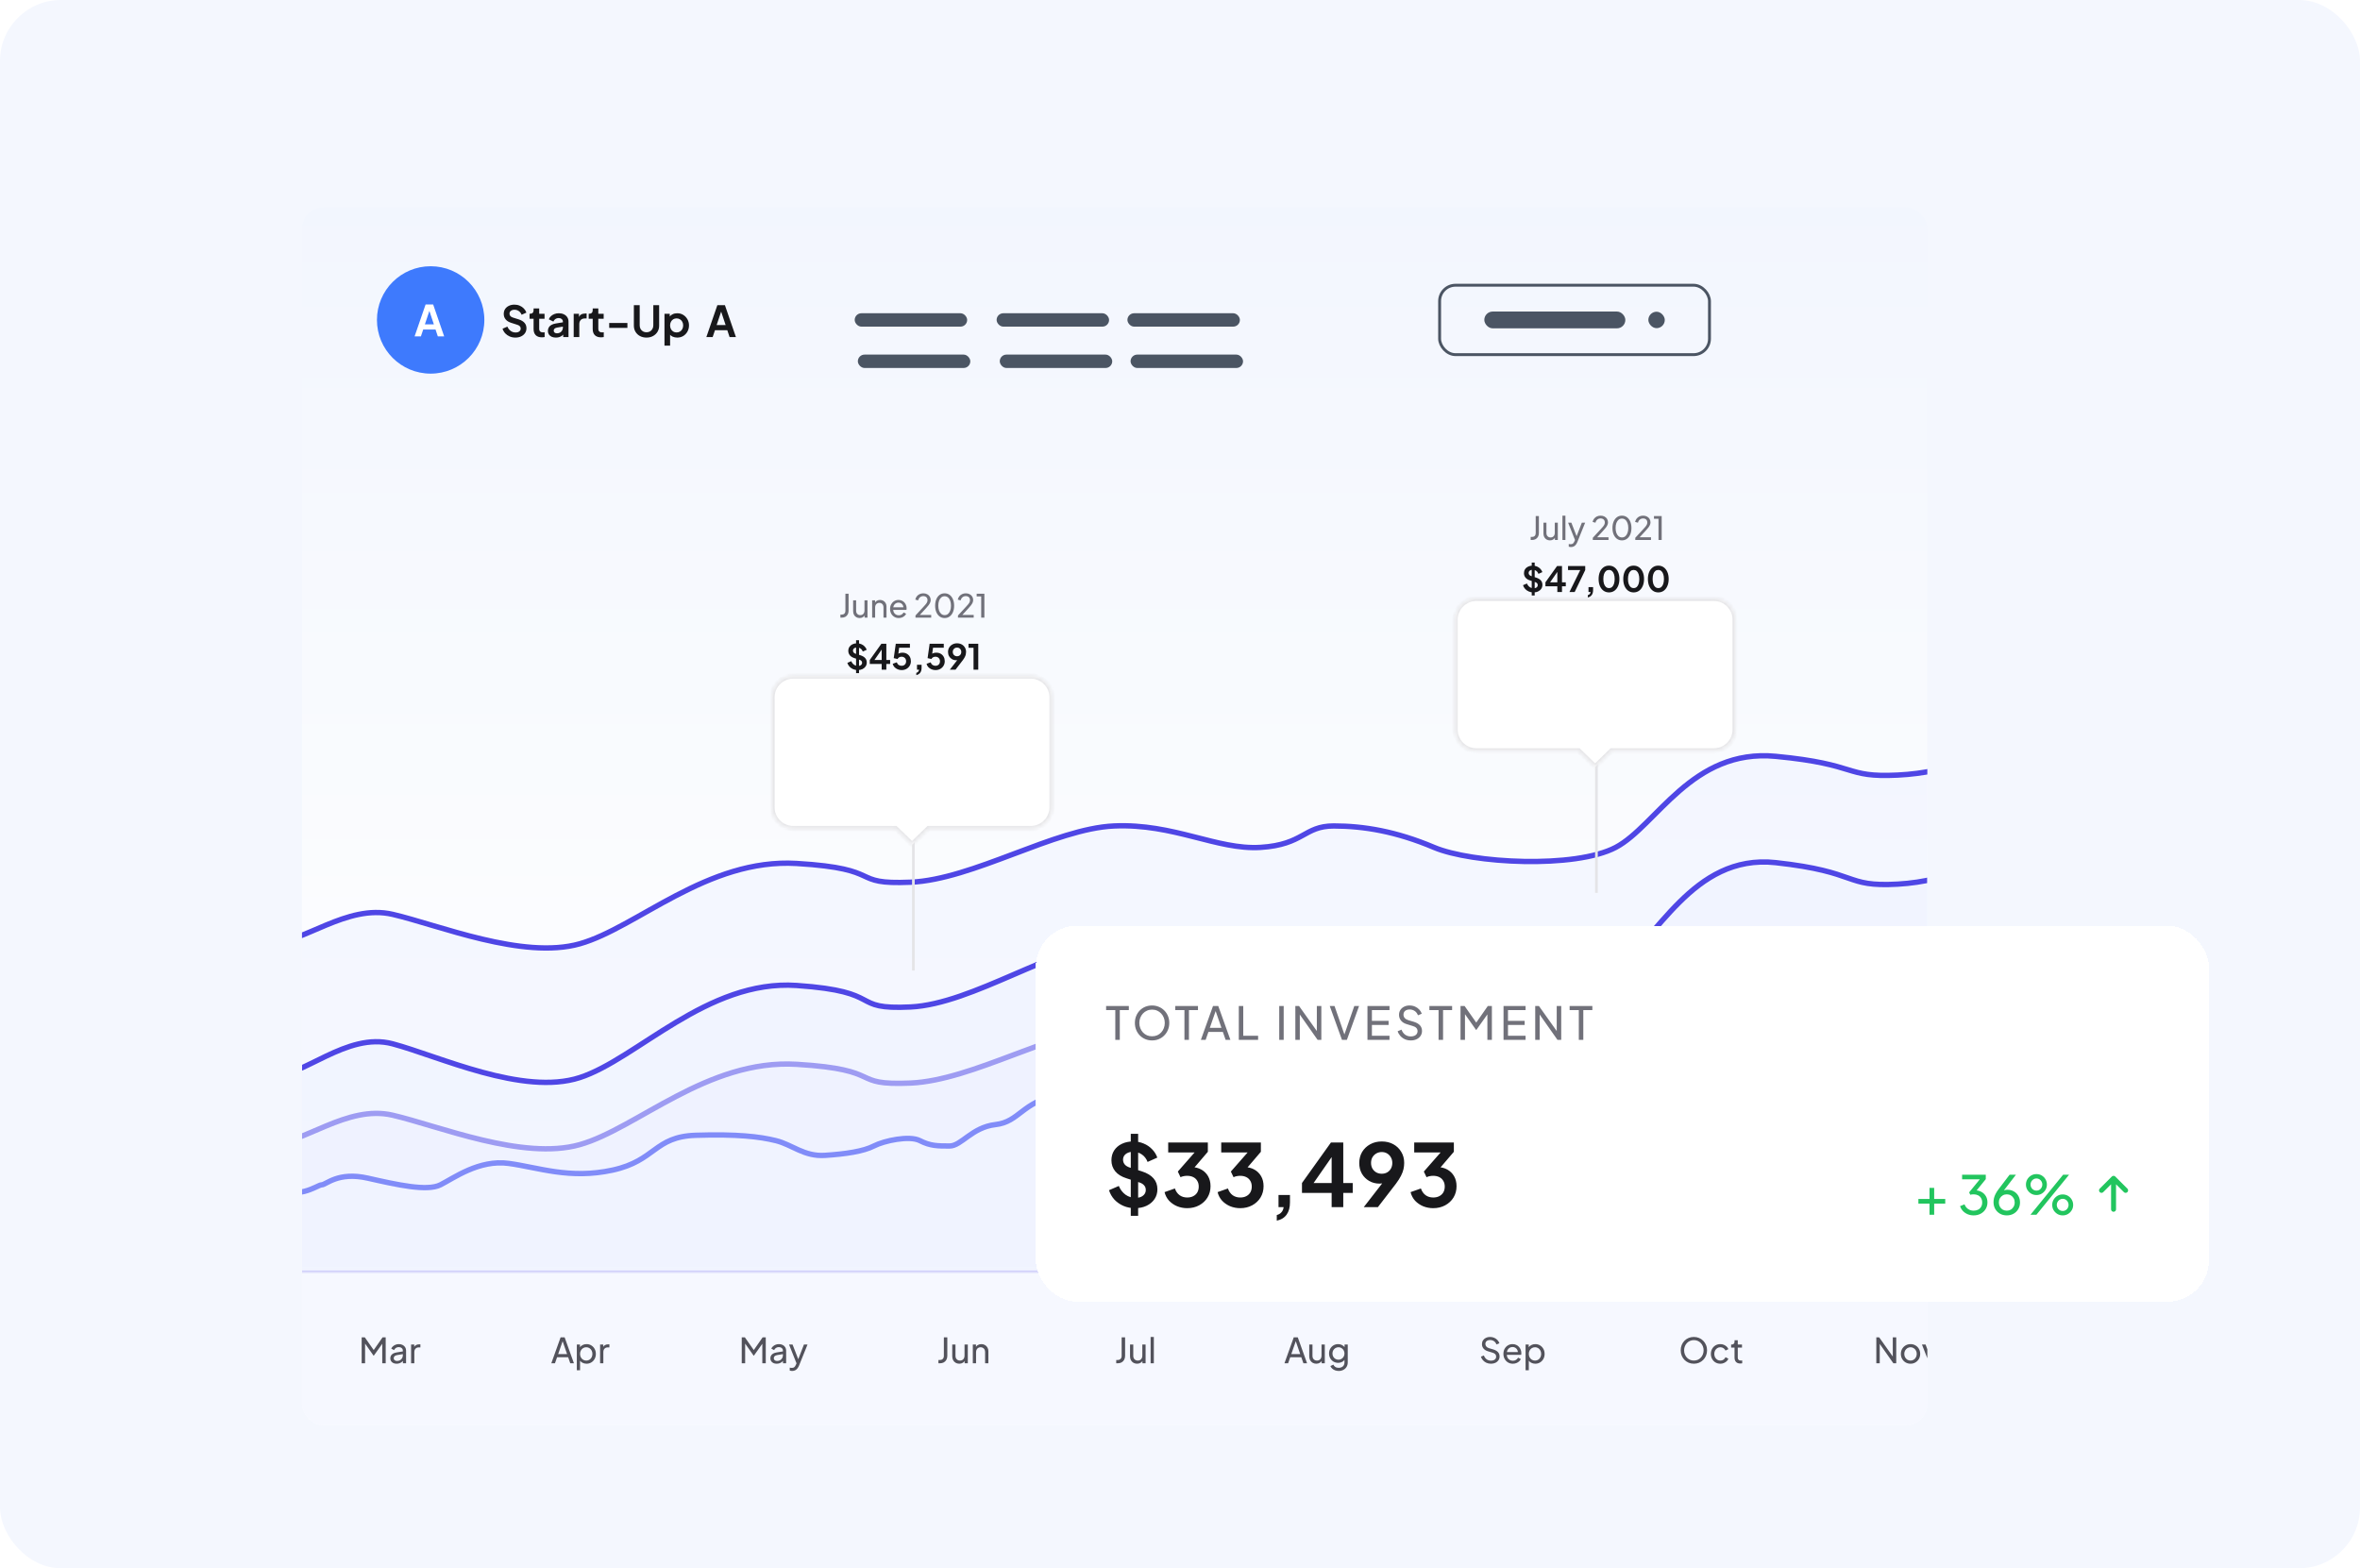 <svg width="620" height="412" viewBox="0 0 620 412" fill="none" xmlns="http://www.w3.org/2000/svg">
<rect width="620" height="412" rx="16" fill="#F4F7FE"/>
<g filter="url(#filter0_d_774_17413)">
<g clip-path="url(#clip0_774_17413)">
<rect x="96.5" y="37.298" width="427" height="320" rx="5.628" fill="url(#paint0_linear_774_17413)"/>
<path d="M57.619 230.778C49.069 234.156 42.657 235.469 40.52 235.703L45.888 386.971H623.707L643.262 159.014C634.475 166.519 613.481 180.684 599.802 177.307C582.703 173.086 563.466 173.789 550.642 177.307C537.818 180.825 529.981 185.75 515.731 186.454C501.482 187.157 505.757 183.639 483.671 181.529C461.584 179.418 452.322 199.821 441.635 205.45C430.948 211.079 403.875 209.671 393.9 205.45C383.926 201.229 375.376 199.821 367.539 199.821C359.702 199.821 359.702 204.746 348.303 205.45C336.904 206.154 325.504 199.118 309.83 199.821C294.156 200.525 272.782 213.893 256.395 214.596C240.009 215.3 249.983 211.079 226.472 209.671C202.961 208.264 184.437 226.557 169.475 230.778C154.513 235 132.427 225.853 120.315 223.039C108.203 220.225 96.804 230.778 87.542 230.778C78.28 230.778 68.305 226.557 57.619 230.778Z" fill="#EEF2FF" fill-opacity="0.5" stroke="#4F46E5" stroke-width="1.407"/>
<mask id="mask0_774_17413" style="mask-type:alpha" maskUnits="userSpaceOnUse" x="58" y="183" width="575" height="134">
<rect x="58.93" y="183.639" width="573.602" height="132.974" fill="white"/>
</mask>
<g mask="url(#mask0_774_17413)">
<path d="M57.619 283.545C49.069 286.922 42.657 288.235 40.52 288.47V317.316H643.262V211.781C634.475 219.286 613.481 233.451 599.802 230.074C582.703 225.852 563.466 226.556 550.642 230.074C537.818 233.592 529.981 238.517 515.731 239.22C501.482 239.924 505.757 236.406 483.671 234.295C461.584 232.185 452.322 252.588 441.635 258.217C430.948 263.845 403.875 262.438 393.9 258.217C383.926 253.995 375.376 252.588 367.539 252.588C359.702 252.588 359.702 257.513 348.303 258.217C336.904 258.92 325.504 251.884 309.83 252.588C294.156 253.292 272.782 266.659 256.395 267.363C240.009 268.067 249.983 263.845 226.472 262.438C202.961 261.031 184.437 279.324 169.475 283.545C154.513 287.766 132.427 278.62 120.315 275.806C108.203 272.992 96.804 283.545 87.542 283.545C78.28 283.545 68.305 279.324 57.619 283.545Z" fill="#EEF2FF" fill-opacity="0.5" stroke="#4F46E5" stroke-width="1.407"/>
<path d="M57.619 265.929C49.069 269.801 42.657 271.307 40.52 271.576L44.354 395.413L622.94 377.472L643.262 183.639C634.475 192.245 613.481 208.487 599.802 204.615C582.703 199.774 563.466 200.581 550.642 204.615C537.818 208.649 529.981 214.296 515.731 215.103C501.482 215.91 505.757 211.876 483.671 209.456C461.584 207.035 452.322 230.431 441.635 236.885C430.948 243.339 403.875 241.726 393.9 236.885C383.926 232.045 375.376 230.431 367.539 230.431C359.702 230.431 359.702 236.079 348.303 236.885C336.904 237.692 325.504 229.625 309.83 230.431C294.156 231.238 272.782 246.567 256.395 247.373C240.009 248.18 249.983 243.339 226.472 241.726C202.961 240.112 184.437 261.088 169.475 265.929C154.513 270.769 132.427 260.281 120.315 257.054C108.203 253.827 96.804 265.929 87.542 265.929C78.28 265.929 68.305 261.088 57.619 265.929Z" fill="#EEF2FF" fill-opacity="0.5" stroke="#4F46E5" stroke-width="1.407"/>
<path d="M1.059 302.19H-23.899V321.539H638.657V251.182C637.877 253.527 636.239 258.569 635.927 259.976C635.537 261.735 628.518 266.308 625.008 264.198C621.499 262.087 614.089 261.735 610.19 262.791C606.29 263.846 607.07 261.735 599.66 259.976C592.251 258.217 589.911 263.846 586.011 264.901C582.112 265.957 576.262 263.846 573.532 261.735L573.415 261.645C570.702 259.545 567.154 256.8 557.544 256.107C547.794 255.403 545.845 266.308 541.945 270.178C538.045 274.048 529.076 271.937 526.736 271.233C524.396 270.53 522.447 268.067 515.037 270.178C507.628 272.289 500.608 279.676 491.639 280.028C482.67 280.38 474.87 274.751 468.631 274.751C462.391 274.751 464.341 275.807 455.762 277.565C447.183 279.324 432.364 274.751 427.294 272.992C422.225 271.233 415.595 272.992 412.085 274.751C408.576 276.51 396.097 276.862 392.587 275.807C389.077 274.751 378.938 272.289 376.598 274.751C374.258 277.214 363.729 272.992 360.61 272.992C357.49 272.992 359.05 270.53 350.86 269.123C342.671 267.715 337.211 274.751 334.872 275.807C332.532 276.862 328.242 275.103 324.342 272.992C320.443 270.882 304.454 268.771 295.095 270.53C285.736 272.289 284.956 277.565 278.716 278.269C272.477 278.973 269.747 283.898 266.627 283.898C263.507 283.898 261.558 283.898 258.828 282.49C256.098 281.083 249.469 282.49 246.739 283.898C244.009 285.305 239.329 286.008 233.87 286.36C228.41 286.712 225.29 283.546 221.001 282.49C216.711 281.435 210.862 280.732 199.943 281.083C189.023 281.435 189.413 287.767 178.104 290.23C166.795 292.692 158.606 289.526 150.807 288.471C143.007 287.415 136.378 292.34 132.868 294.099C129.358 295.858 121.559 294.099 113.759 292.34C105.96 290.582 102.84 294.099 101.67 294.099C100.501 294.099 95.041 298.673 88.802 294.099C82.562 289.526 79.832 290.933 77.492 290.933C75.153 290.933 73.593 293.396 70.083 292.34C66.573 291.285 66.573 288.119 60.724 288.471C54.874 288.823 50.585 296.21 48.635 297.265C46.685 298.321 42.395 299.728 39.276 300.08C36.156 300.431 36.156 298.673 26.797 297.969C17.437 297.265 11.978 302.19 1.059 302.19Z" fill="white" fill-opacity="0.04" stroke="#818CF8" stroke-width="1.407"/>
</g>
<path d="M112.183 340.983V334.17H113.006L115.558 337.801H115.137L117.67 334.17H118.493V340.983H117.588V335.304L117.908 335.405L115.375 338.971H115.302L112.796 335.405L113.079 335.304V340.983H112.183ZM121.351 341.093C121.028 341.093 120.741 341.035 120.491 340.919C120.247 340.797 120.055 340.632 119.915 340.425C119.775 340.212 119.705 339.968 119.705 339.694C119.705 339.431 119.76 339.197 119.869 338.989C119.985 338.776 120.162 338.596 120.4 338.45C120.644 338.304 120.949 338.2 121.314 338.139L123.143 337.837V338.55L121.506 338.825C121.189 338.88 120.958 338.98 120.811 339.127C120.671 339.273 120.601 339.453 120.601 339.666C120.601 339.867 120.68 340.035 120.839 340.169C121.003 340.303 121.208 340.37 121.452 340.37C121.762 340.37 122.031 340.306 122.256 340.178C122.488 340.044 122.668 339.864 122.796 339.639C122.93 339.413 122.997 339.163 122.997 338.889V337.636C122.997 337.368 122.896 337.151 122.695 336.987C122.5 336.816 122.241 336.731 121.918 336.731C121.637 336.731 121.388 336.804 121.168 336.95C120.955 337.09 120.796 337.279 120.692 337.517L119.952 337.133C120.043 336.907 120.19 336.706 120.391 336.529C120.592 336.346 120.827 336.203 121.095 336.1C121.363 335.996 121.644 335.944 121.936 335.944C122.314 335.944 122.647 336.017 122.933 336.164C123.22 336.304 123.442 336.502 123.601 336.758C123.765 337.008 123.848 337.301 123.848 337.636V340.983H123.015V340.05L123.171 340.105C123.067 340.3 122.927 340.471 122.75 340.617C122.573 340.764 122.366 340.879 122.128 340.965C121.891 341.05 121.631 341.093 121.351 341.093ZM125.166 340.983V336.054H125.998V336.959L125.907 336.831C126.023 336.551 126.2 336.343 126.437 336.209C126.675 336.069 126.965 335.999 127.306 335.999H127.608V336.804H127.178C126.831 336.804 126.55 336.913 126.337 337.133C126.123 337.346 126.017 337.651 126.017 338.047V340.983H125.166Z" fill="#52525B"/>
<path d="M162.001 340.983L164.443 334.17H165.504L167.946 340.983H166.986L166.428 339.383H163.52L162.962 340.983H162.001ZM163.803 338.56H166.144L164.846 334.819H165.102L163.803 338.56ZM168.704 342.812V336.054H169.536V337.115L169.426 336.904C169.609 336.612 169.859 336.38 170.176 336.209C170.493 336.032 170.856 335.944 171.264 335.944C171.728 335.944 172.142 336.057 172.508 336.282C172.88 336.508 173.173 336.816 173.386 337.206C173.599 337.59 173.706 338.029 173.706 338.523C173.706 339.005 173.599 339.441 173.386 339.831C173.173 340.221 172.88 340.529 172.508 340.754C172.142 340.98 171.725 341.093 171.255 341.093C170.859 341.093 170.496 341.004 170.167 340.828C169.844 340.651 169.594 340.401 169.417 340.078L169.554 339.931V342.812H168.704ZM171.191 340.27C171.502 340.27 171.779 340.194 172.023 340.041C172.267 339.889 172.456 339.681 172.59 339.419C172.731 339.151 172.801 338.852 172.801 338.523C172.801 338.182 172.731 337.883 172.59 337.627C172.456 337.365 172.267 337.157 172.023 337.005C171.779 336.846 171.502 336.767 171.191 336.767C170.88 336.767 170.6 336.843 170.35 336.996C170.106 337.148 169.911 337.359 169.764 337.627C169.624 337.889 169.554 338.188 169.554 338.523C169.554 338.852 169.624 339.151 169.764 339.419C169.911 339.681 170.106 339.889 170.35 340.041C170.6 340.194 170.88 340.27 171.191 340.27ZM174.821 340.983V336.054H175.653V336.959L175.562 336.831C175.678 336.551 175.855 336.343 176.092 336.209C176.33 336.069 176.62 335.999 176.961 335.999H177.263V336.804H176.833C176.486 336.804 176.205 336.913 175.992 337.133C175.778 337.346 175.672 337.651 175.672 338.047V340.983H174.821Z" fill="#52525B"/>
<path d="M212.032 340.983V334.17H212.855L215.407 337.801H214.986L217.519 334.17H218.342V340.983H217.437V335.304L217.757 335.405L215.224 338.971H215.151L212.645 335.405L212.928 335.304V340.983H212.032ZM221.2 341.093C220.877 341.093 220.59 341.035 220.34 340.919C220.096 340.797 219.904 340.632 219.764 340.425C219.624 340.212 219.554 339.968 219.554 339.694C219.554 339.431 219.608 339.197 219.718 338.989C219.834 338.776 220.011 338.596 220.249 338.45C220.493 338.304 220.797 338.2 221.163 338.139L222.992 337.837V338.55L221.355 338.825C221.038 338.88 220.806 338.98 220.66 339.127C220.52 339.273 220.45 339.453 220.45 339.666C220.45 339.867 220.529 340.035 220.688 340.169C220.852 340.303 221.056 340.37 221.3 340.37C221.611 340.37 221.88 340.306 222.105 340.178C222.337 340.044 222.517 339.864 222.645 339.639C222.779 339.413 222.846 339.163 222.846 338.889V337.636C222.846 337.368 222.745 337.151 222.544 336.987C222.349 336.816 222.09 336.731 221.767 336.731C221.486 336.731 221.236 336.804 221.017 336.95C220.803 337.09 220.645 337.279 220.541 337.517L219.801 337.133C219.892 336.907 220.038 336.706 220.24 336.529C220.441 336.346 220.675 336.203 220.944 336.1C221.212 335.996 221.492 335.944 221.785 335.944C222.163 335.944 222.495 336.017 222.782 336.164C223.068 336.304 223.291 336.502 223.449 336.758C223.614 337.008 223.696 337.301 223.696 337.636V340.983H222.864V340.05L223.02 340.105C222.916 340.3 222.776 340.471 222.599 340.617C222.422 340.764 222.215 340.879 221.977 340.965C221.739 341.05 221.48 341.093 221.2 341.093ZM225.28 342.995C225.171 342.995 225.061 342.986 224.951 342.968C224.841 342.955 224.738 342.928 224.64 342.885V342.126C224.707 342.132 224.789 342.144 224.887 342.163C224.991 342.181 225.091 342.19 225.189 342.19C225.475 342.19 225.692 342.126 225.838 341.998C225.991 341.87 226.134 341.654 226.268 341.349L226.579 340.608L226.561 341.349L224.457 336.054H225.381L227.018 340.261H226.743L228.371 336.054H229.313L227.091 341.568C226.987 341.83 226.853 342.071 226.689 342.291C226.53 342.51 226.335 342.681 226.103 342.803C225.872 342.931 225.597 342.995 225.28 342.995Z" fill="#52525B"/>
<path d="M263.705 340.983V340.114H264.08C264.403 340.114 264.659 340.02 264.848 339.831C265.037 339.636 265.131 339.373 265.131 339.044V334.17H266.037V339.026C266.037 339.422 265.955 339.767 265.79 340.059C265.631 340.352 265.406 340.581 265.113 340.745C264.821 340.904 264.476 340.983 264.08 340.983H263.705ZM269.18 341.093C268.827 341.093 268.507 341.01 268.22 340.846C267.94 340.681 267.72 340.453 267.562 340.16C267.409 339.861 267.333 339.52 267.333 339.136V336.054H268.184V339.044C268.184 339.288 268.232 339.502 268.33 339.684C268.434 339.867 268.574 340.011 268.751 340.114C268.934 340.218 269.141 340.27 269.372 340.27C269.604 340.27 269.808 340.218 269.985 340.114C270.168 340.011 270.308 339.861 270.406 339.666C270.51 339.471 270.561 339.239 270.561 338.971V336.054H271.421V340.983H270.589V340.023L270.726 340.105C270.61 340.416 270.412 340.66 270.132 340.837C269.857 341.007 269.54 341.093 269.18 341.093ZM272.739 340.983V336.054H273.571V337.014L273.434 336.932C273.556 336.621 273.751 336.38 274.019 336.209C274.293 336.032 274.613 335.944 274.979 335.944C275.333 335.944 275.647 336.023 275.921 336.182C276.202 336.34 276.421 336.56 276.58 336.84C276.744 337.121 276.826 337.438 276.826 337.791V340.983H275.967V338.066C275.967 337.791 275.918 337.56 275.82 337.371C275.723 337.182 275.583 337.035 275.4 336.932C275.223 336.822 275.019 336.767 274.787 336.767C274.555 336.767 274.348 336.822 274.165 336.932C273.988 337.035 273.848 337.185 273.745 337.38C273.641 337.569 273.589 337.797 273.589 338.066V340.983H272.739Z" fill="#52525B"/>
<path d="M310.412 340.983V340.114H310.787C311.11 340.114 311.366 340.02 311.555 339.831C311.744 339.636 311.839 339.373 311.839 339.044V334.17H312.744V339.026C312.744 339.422 312.662 339.767 312.497 340.059C312.339 340.352 312.113 340.581 311.821 340.745C311.528 340.904 311.183 340.983 310.787 340.983H310.412ZM315.888 341.093C315.534 341.093 315.214 341.01 314.928 340.846C314.647 340.681 314.428 340.453 314.269 340.16C314.117 339.861 314.04 339.52 314.04 339.136V336.054H314.891V339.044C314.891 339.288 314.94 339.502 315.037 339.684C315.141 339.867 315.281 340.011 315.458 340.114C315.641 340.218 315.848 340.27 316.08 340.27C316.312 340.27 316.516 340.218 316.693 340.114C316.875 340.011 317.016 339.861 317.113 339.666C317.217 339.471 317.269 339.239 317.269 338.971V336.054H318.128V340.983H317.296V340.023L317.433 340.105C317.317 340.416 317.119 340.66 316.839 340.837C316.565 341.007 316.247 341.093 315.888 341.093ZM319.446 340.983V334.06H320.296V340.983H319.446Z" fill="#52525B"/>
<path d="M354.607 340.983L357.049 334.17H358.11L360.551 340.983H359.591L359.033 339.383H356.125L355.567 340.983H354.607ZM356.409 338.56H358.75L357.451 334.819H357.707L356.409 338.56ZM362.967 341.093C362.613 341.093 362.293 341.01 362.006 340.846C361.726 340.681 361.506 340.453 361.348 340.16C361.195 339.861 361.119 339.52 361.119 339.136V336.054H361.97V339.044C361.97 339.288 362.019 339.502 362.116 339.684C362.22 339.867 362.36 340.011 362.537 340.114C362.72 340.218 362.927 340.27 363.159 340.27C363.39 340.27 363.595 340.218 363.771 340.114C363.954 340.011 364.094 339.861 364.192 339.666C364.296 339.471 364.348 339.239 364.348 338.971V336.054H365.207V340.983H364.375V340.023L364.512 340.105C364.396 340.416 364.198 340.66 363.918 340.837C363.643 341.007 363.326 341.093 362.967 341.093ZM368.875 342.995C368.528 342.995 368.204 342.94 367.906 342.83C367.613 342.721 367.36 342.568 367.147 342.373C366.939 342.184 366.781 341.962 366.671 341.705L367.467 341.34C367.552 341.571 367.714 341.766 367.951 341.925C368.195 342.09 368.5 342.172 368.866 342.172C369.146 342.172 369.399 342.117 369.625 342.007C369.857 341.904 370.04 341.745 370.174 341.532C370.308 341.324 370.375 341.071 370.375 340.773V339.666L370.53 339.831C370.36 340.166 370.113 340.422 369.79 340.599C369.473 340.776 369.122 340.864 368.738 340.864C368.275 340.864 367.86 340.757 367.494 340.544C367.128 340.325 366.842 340.029 366.635 339.657C366.427 339.279 366.324 338.861 366.324 338.404C366.324 337.941 366.427 337.523 366.635 337.151C366.842 336.779 367.125 336.487 367.485 336.273C367.851 336.054 368.265 335.944 368.729 335.944C369.113 335.944 369.46 336.032 369.771 336.209C370.088 336.38 370.341 336.618 370.53 336.923L370.402 337.151V336.054H371.235V340.773C371.235 341.199 371.134 341.581 370.933 341.916C370.732 342.251 370.451 342.513 370.091 342.702C369.738 342.897 369.332 342.995 368.875 342.995ZM368.811 340.041C369.104 340.041 369.366 339.968 369.598 339.822C369.835 339.675 370.024 339.48 370.165 339.236C370.305 338.986 370.375 338.709 370.375 338.404C370.375 338.105 370.305 337.831 370.165 337.581C370.024 337.331 369.835 337.133 369.598 336.987C369.366 336.84 369.104 336.767 368.811 336.767C368.512 336.767 368.241 336.84 367.997 336.987C367.753 337.133 367.561 337.331 367.421 337.581C367.287 337.825 367.22 338.099 367.22 338.404C367.22 338.709 367.287 338.986 367.421 339.236C367.561 339.48 367.75 339.675 367.988 339.822C368.232 339.968 368.506 340.041 368.811 340.041Z" fill="#52525B"/>
<path d="M408.864 341.093C408.431 341.093 408.035 341.014 407.675 340.855C407.316 340.69 407.011 340.468 406.761 340.187C406.511 339.907 406.331 339.593 406.221 339.245L406.999 338.925C407.163 339.364 407.407 339.703 407.73 339.94C408.06 340.172 408.444 340.288 408.883 340.288C409.151 340.288 409.386 340.245 409.587 340.16C409.788 340.075 409.943 339.956 410.053 339.803C410.169 339.645 410.227 339.462 410.227 339.255C410.227 338.968 410.145 338.742 409.98 338.578C409.821 338.407 409.587 338.279 409.276 338.194L408.023 337.81C407.529 337.657 407.151 337.416 406.889 337.087C406.627 336.758 406.496 336.38 406.496 335.953C406.496 335.581 406.584 335.255 406.761 334.975C406.944 334.688 407.194 334.466 407.511 334.307C407.834 334.142 408.2 334.06 408.608 334.06C409.017 334.06 409.386 334.133 409.715 334.28C410.05 334.426 410.334 334.624 410.565 334.874C410.797 335.118 410.968 335.398 411.077 335.715L410.309 336.036C410.163 335.651 409.943 335.362 409.651 335.167C409.358 334.966 409.014 334.865 408.617 334.865C408.373 334.865 408.157 334.908 407.968 334.993C407.785 335.072 407.642 335.191 407.538 335.35C407.441 335.502 407.392 335.685 407.392 335.898C407.392 336.148 407.471 336.371 407.63 336.566C407.788 336.761 408.029 336.91 408.352 337.014L409.495 337.352C410.032 337.517 410.437 337.752 410.712 338.057C410.986 338.361 411.123 338.739 411.123 339.191C411.123 339.562 411.026 339.892 410.83 340.178C410.641 340.465 410.376 340.69 410.035 340.855C409.7 341.014 409.309 341.093 408.864 341.093ZM414.603 341.093C414.127 341.093 413.703 340.98 413.332 340.754C412.96 340.529 412.667 340.221 412.454 339.831C412.24 339.434 412.134 338.992 412.134 338.505C412.134 338.011 412.237 337.572 412.444 337.188C412.658 336.804 412.944 336.502 413.304 336.282C413.67 336.057 414.078 335.944 414.53 335.944C414.895 335.944 415.218 336.011 415.499 336.145C415.785 336.273 416.026 336.45 416.221 336.676C416.423 336.895 416.575 337.148 416.679 337.435C416.788 337.715 416.843 338.008 416.843 338.313C416.843 338.38 416.837 338.456 416.825 338.541C416.819 338.621 416.81 338.697 416.798 338.77H412.755V338.038H416.304L415.901 338.368C415.956 338.05 415.926 337.767 415.81 337.517C415.694 337.267 415.523 337.069 415.298 336.923C415.072 336.776 414.816 336.703 414.53 336.703C414.243 336.703 413.981 336.776 413.743 336.923C413.505 337.069 413.319 337.279 413.185 337.554C413.057 337.822 413.005 338.142 413.03 338.514C413.005 338.874 413.06 339.191 413.194 339.465C413.335 339.733 413.53 339.944 413.78 340.096C414.036 340.242 414.313 340.315 414.612 340.315C414.941 340.315 415.218 340.239 415.444 340.087C415.67 339.934 415.853 339.739 415.993 339.502L416.706 339.867C416.609 340.093 416.456 340.3 416.249 340.489C416.048 340.672 415.807 340.818 415.526 340.928C415.252 341.038 414.944 341.093 414.603 341.093ZM417.952 342.812V336.054H418.784V337.115L418.675 336.904C418.858 336.612 419.107 336.38 419.425 336.209C419.742 336.032 420.104 335.944 420.513 335.944C420.976 335.944 421.391 336.057 421.757 336.282C422.128 336.508 422.421 336.816 422.634 337.206C422.848 337.59 422.955 338.029 422.955 338.523C422.955 339.005 422.848 339.441 422.634 339.831C422.421 340.221 422.128 340.529 421.757 340.754C421.391 340.98 420.973 341.093 420.504 341.093C420.107 341.093 419.745 341.004 419.415 340.828C419.092 340.651 418.842 340.401 418.665 340.078L418.803 339.931V342.812H417.952ZM420.44 340.27C420.751 340.27 421.028 340.194 421.272 340.041C421.516 339.889 421.705 339.681 421.839 339.419C421.979 339.151 422.049 338.852 422.049 338.523C422.049 338.182 421.979 337.883 421.839 337.627C421.705 337.365 421.516 337.157 421.272 337.005C421.028 336.846 420.751 336.767 420.44 336.767C420.129 336.767 419.848 336.843 419.598 336.996C419.354 337.148 419.159 337.359 419.013 337.627C418.873 337.889 418.803 338.188 418.803 338.523C418.803 338.852 418.873 339.151 419.013 339.419C419.159 339.681 419.354 339.889 419.598 340.041C419.848 340.194 420.129 340.27 420.44 340.27Z" fill="#52525B"/>
<path d="M462.165 341.093C461.683 341.093 461.232 341.007 460.811 340.837C460.391 340.66 460.022 340.413 459.705 340.096C459.394 339.779 459.15 339.407 458.973 338.98C458.796 338.547 458.708 338.078 458.708 337.572C458.708 337.06 458.796 336.59 458.973 336.164C459.15 335.737 459.394 335.365 459.705 335.048C460.022 334.731 460.388 334.487 460.802 334.316C461.223 334.146 461.677 334.06 462.165 334.06C462.653 334.06 463.104 334.149 463.518 334.325C463.939 334.496 464.305 334.74 464.616 335.057C464.933 335.368 465.18 335.737 465.357 336.164C465.539 336.59 465.631 337.06 465.631 337.572C465.631 338.078 465.539 338.547 465.357 338.98C465.18 339.407 464.933 339.779 464.616 340.096C464.305 340.413 463.939 340.66 463.518 340.837C463.104 341.007 462.653 341.093 462.165 341.093ZM462.165 340.261C462.543 340.261 462.887 340.194 463.198 340.059C463.509 339.919 463.778 339.727 464.003 339.483C464.235 339.233 464.412 338.947 464.534 338.624C464.662 338.294 464.726 337.944 464.726 337.572C464.726 337.2 464.662 336.852 464.534 336.529C464.412 336.206 464.235 335.923 464.003 335.679C463.778 335.429 463.509 335.237 463.198 335.103C462.887 334.962 462.543 334.892 462.165 334.892C461.793 334.892 461.452 334.962 461.141 335.103C460.83 335.237 460.558 335.429 460.327 335.679C460.101 335.923 459.924 336.206 459.796 336.529C459.668 336.852 459.604 337.2 459.604 337.572C459.604 337.944 459.668 338.294 459.796 338.624C459.924 338.947 460.101 339.233 460.327 339.483C460.558 339.727 460.83 339.919 461.141 340.059C461.452 340.194 461.793 340.261 462.165 340.261ZM469.124 341.093C468.642 341.093 468.212 340.98 467.834 340.754C467.462 340.529 467.17 340.221 466.956 339.831C466.743 339.441 466.636 339.002 466.636 338.514C466.636 338.02 466.743 337.581 466.956 337.197C467.17 336.813 467.462 336.508 467.834 336.282C468.212 336.057 468.642 335.944 469.124 335.944C469.447 335.944 469.749 336.002 470.029 336.118C470.31 336.234 470.556 336.389 470.77 336.584C470.983 336.779 471.139 337.008 471.236 337.27L470.477 337.636C470.361 337.38 470.185 337.173 469.947 337.014C469.709 336.849 469.435 336.767 469.124 336.767C468.825 336.767 468.554 336.843 468.31 336.996C468.072 337.148 467.883 337.355 467.743 337.618C467.603 337.88 467.532 338.182 467.532 338.523C467.532 338.852 467.603 339.151 467.743 339.419C467.883 339.681 468.072 339.889 468.31 340.041C468.554 340.194 468.825 340.27 469.124 340.27C469.435 340.27 469.709 340.19 469.947 340.032C470.185 339.867 470.361 339.651 470.477 339.383L471.236 339.767C471.139 340.023 470.983 340.251 470.77 340.453C470.556 340.648 470.31 340.803 470.029 340.919C469.749 341.035 469.447 341.093 469.124 341.093ZM474.351 341.038C473.869 341.038 473.497 340.901 473.235 340.626C472.979 340.352 472.851 339.965 472.851 339.465V336.868H471.954V336.054H472.137C472.357 336.054 472.531 335.987 472.659 335.853C472.787 335.718 472.851 335.542 472.851 335.322V334.92H473.701V336.054H474.808V336.868H473.701V339.438C473.701 339.602 473.726 339.745 473.774 339.867C473.829 339.989 473.918 340.087 474.04 340.16C474.162 340.227 474.323 340.261 474.524 340.261C474.567 340.261 474.619 340.258 474.68 340.251C474.747 340.245 474.808 340.239 474.863 340.233V340.983C474.783 341.001 474.695 341.014 474.597 341.02C474.5 341.032 474.418 341.038 474.351 341.038Z" fill="#52525B"/>
<path d="M510.099 340.983V334.17H510.849L514.763 339.675L514.425 339.712V334.17H515.33V340.983H514.58L510.685 335.441L510.996 335.405V340.983H510.099ZM519.092 341.093C518.616 341.093 518.186 340.983 517.802 340.764C517.418 340.538 517.113 340.23 516.888 339.84C516.662 339.45 516.549 339.008 516.549 338.514C516.549 338.02 516.659 337.581 516.878 337.197C517.104 336.813 517.409 336.508 517.793 336.282C518.177 336.057 518.61 335.944 519.092 335.944C519.567 335.944 519.997 336.057 520.381 336.282C520.765 336.502 521.067 336.804 521.286 337.188C521.512 337.572 521.625 338.014 521.625 338.514C521.625 339.014 521.509 339.459 521.277 339.849C521.046 340.233 520.738 340.538 520.354 340.764C519.976 340.983 519.555 341.093 519.092 341.093ZM519.092 340.27C519.396 340.27 519.671 340.194 519.915 340.041C520.165 339.889 520.36 339.678 520.5 339.41C520.646 339.142 520.719 338.843 520.719 338.514C520.719 338.179 520.646 337.883 520.5 337.627C520.36 337.365 520.165 337.157 519.915 337.005C519.671 336.846 519.396 336.767 519.092 336.767C518.781 336.767 518.5 336.846 518.25 337.005C518.006 337.157 517.811 337.365 517.665 337.627C517.519 337.883 517.445 338.179 517.445 338.514C517.445 338.843 517.519 339.142 517.665 339.41C517.811 339.678 518.006 339.889 518.25 340.041C518.5 340.194 518.781 340.27 519.092 340.27ZM524.016 340.983L522.087 336.054H523.038L524.583 340.224H524.254L525.809 336.054H526.76L524.821 340.983H524.016Z" fill="#52525B"/>
<circle cx="130.303" cy="66.883" r="14.108" fill="#3E7AFD"/>
<path d="M126.086 71.201L128.979 62.816H130.96L133.853 71.201H132.187L131.59 69.4H128.349L127.741 71.201H126.086ZM128.788 68.05H131.151L129.756 63.874H130.183L128.788 68.05Z" fill="white"/>
<path d="M152.557 71.518C152.024 71.518 151.529 71.421 151.071 71.226C150.621 71.031 150.231 70.76 149.901 70.415C149.578 70.063 149.341 69.654 149.191 69.189L150.463 68.637C150.666 69.117 150.959 69.496 151.341 69.774C151.724 70.044 152.155 70.179 152.636 70.179C152.906 70.179 153.138 70.138 153.333 70.055C153.536 69.965 153.69 69.845 153.795 69.695C153.907 69.545 153.964 69.365 153.964 69.155C153.964 68.907 153.889 68.704 153.739 68.547C153.596 68.382 153.378 68.254 153.086 68.164L151.476 67.647C150.823 67.444 150.332 67.14 150.002 66.735C149.672 66.33 149.507 65.853 149.507 65.305C149.507 64.825 149.623 64.401 149.855 64.033C150.096 63.666 150.426 63.381 150.846 63.178C151.274 62.968 151.761 62.863 152.309 62.863C152.812 62.863 153.273 62.953 153.694 63.133C154.114 63.306 154.474 63.55 154.774 63.865C155.082 64.172 155.311 64.536 155.461 64.956L154.2 65.519C154.035 65.099 153.787 64.776 153.457 64.551C153.127 64.319 152.744 64.202 152.309 64.202C152.054 64.202 151.829 64.247 151.634 64.337C151.439 64.42 151.285 64.54 151.172 64.698C151.067 64.848 151.015 65.028 151.015 65.238C151.015 65.47 151.09 65.677 151.24 65.857C151.39 66.029 151.619 66.165 151.927 66.262L153.469 66.746C154.136 66.964 154.635 67.264 154.965 67.647C155.303 68.029 155.472 68.502 155.472 69.065C155.472 69.545 155.348 69.969 155.101 70.337C154.853 70.704 154.512 70.993 154.076 71.203C153.641 71.413 153.135 71.518 152.557 71.518ZM159.518 71.451C158.828 71.451 158.291 71.263 157.908 70.888C157.533 70.505 157.346 69.969 157.346 69.278V66.577H156.288V65.26H156.4C156.7 65.26 156.933 65.181 157.098 65.024C157.263 64.866 157.346 64.638 157.346 64.337V63.865H158.82V65.26H160.227V66.577H158.82V69.2C158.82 69.402 158.854 69.575 158.921 69.718C158.996 69.86 159.109 69.969 159.259 70.044C159.417 70.119 159.615 70.156 159.856 70.156C159.908 70.156 159.968 70.153 160.036 70.145C160.111 70.138 160.182 70.13 160.25 70.123V71.383C160.144 71.398 160.024 71.413 159.889 71.428C159.754 71.443 159.63 71.451 159.518 71.451ZM163.211 71.518C162.784 71.518 162.412 71.447 162.097 71.305C161.782 71.162 161.538 70.959 161.365 70.697C161.193 70.427 161.106 70.115 161.106 69.763C161.106 69.425 161.181 69.125 161.332 68.862C161.482 68.592 161.714 68.367 162.029 68.187C162.345 68.007 162.742 67.879 163.222 67.804L165.226 67.478V68.603L163.504 68.896C163.211 68.948 162.994 69.042 162.851 69.177C162.708 69.312 162.637 69.489 162.637 69.706C162.637 69.916 162.716 70.085 162.874 70.213C163.039 70.333 163.241 70.393 163.481 70.393C163.789 70.393 164.059 70.329 164.292 70.201C164.532 70.066 164.716 69.883 164.843 69.65C164.978 69.417 165.046 69.162 165.046 68.885V67.309C165.046 67.046 164.941 66.829 164.731 66.656C164.528 66.476 164.258 66.386 163.92 66.386C163.605 66.386 163.324 66.472 163.076 66.645C162.836 66.81 162.66 67.031 162.547 67.309L161.343 66.724C161.463 66.401 161.65 66.123 161.906 65.891C162.168 65.65 162.476 65.463 162.829 65.328C163.181 65.193 163.564 65.125 163.977 65.125C164.479 65.125 164.922 65.219 165.305 65.407C165.687 65.587 165.984 65.842 166.194 66.172C166.412 66.495 166.52 66.874 166.52 67.309V71.383H165.125V70.337L165.44 70.314C165.282 70.577 165.095 70.798 164.877 70.978C164.659 71.151 164.412 71.286 164.134 71.383C163.857 71.473 163.549 71.518 163.211 71.518ZM167.883 71.383V65.26H169.268V66.622L169.155 66.42C169.298 65.962 169.519 65.643 169.819 65.463C170.127 65.283 170.494 65.193 170.922 65.193H171.282V66.498H170.753C170.333 66.498 169.995 66.63 169.74 66.892C169.485 67.147 169.358 67.508 169.358 67.973V71.383H167.883ZM175.049 71.451C174.359 71.451 173.822 71.263 173.44 70.888C173.065 70.505 172.877 69.969 172.877 69.278V66.577H171.819V65.26H171.931C172.232 65.26 172.464 65.181 172.629 65.024C172.794 64.866 172.877 64.638 172.877 64.337V63.865H174.351V65.26H175.758V66.577H174.351V69.2C174.351 69.402 174.385 69.575 174.453 69.718C174.528 69.86 174.64 69.969 174.79 70.044C174.948 70.119 175.147 70.156 175.387 70.156C175.439 70.156 175.499 70.153 175.567 70.145C175.642 70.138 175.713 70.13 175.781 70.123V71.383C175.676 71.398 175.556 71.413 175.421 71.428C175.286 71.443 175.162 71.451 175.049 71.451ZM177.211 68.975V67.68H181.995V68.975H177.211ZM187.01 71.518C186.365 71.518 185.791 71.383 185.288 71.113C184.793 70.843 184.403 70.472 184.118 69.999C183.833 69.526 183.69 68.99 183.69 68.389V62.998H185.221V68.311C185.221 68.656 185.296 68.967 185.446 69.245C185.603 69.522 185.817 69.74 186.087 69.898C186.358 70.048 186.665 70.123 187.01 70.123C187.363 70.123 187.671 70.048 187.933 69.898C188.204 69.74 188.414 69.522 188.564 69.245C188.721 68.967 188.8 68.656 188.8 68.311V62.998H190.331V68.389C190.331 68.99 190.188 69.526 189.903 69.999C189.618 70.472 189.224 70.843 188.721 71.113C188.226 71.383 187.656 71.518 187.01 71.518ZM191.735 73.634V65.26H193.12V66.476L192.985 66.172C193.195 65.842 193.48 65.587 193.84 65.407C194.2 65.219 194.617 65.125 195.089 65.125C195.667 65.125 196.189 65.268 196.654 65.553C197.119 65.838 197.487 66.221 197.757 66.701C198.035 67.181 198.173 67.722 198.173 68.322C198.173 68.915 198.038 69.455 197.768 69.943C197.498 70.43 197.13 70.817 196.665 71.102C196.2 71.379 195.671 71.518 195.078 71.518C194.635 71.518 194.226 71.432 193.851 71.26C193.484 71.079 193.191 70.824 192.973 70.494L193.21 70.201V73.634H191.735ZM194.909 70.168C195.247 70.168 195.547 70.089 195.81 69.931C196.072 69.774 196.275 69.556 196.418 69.278C196.568 69.001 196.643 68.682 196.643 68.322C196.643 67.962 196.568 67.647 196.418 67.376C196.275 67.099 196.072 66.881 195.81 66.724C195.547 66.558 195.247 66.476 194.909 66.476C194.587 66.476 194.294 66.555 194.031 66.712C193.776 66.87 193.574 67.091 193.424 67.376C193.281 67.654 193.21 67.969 193.21 68.322C193.21 68.682 193.281 69.001 193.424 69.278C193.574 69.556 193.776 69.774 194.031 69.931C194.294 70.089 194.587 70.168 194.909 70.168ZM202.736 71.383L205.628 62.998H207.609L210.502 71.383H208.836L208.24 69.582H204.998L204.39 71.383H202.736ZM205.437 68.232H207.801L206.405 64.056H206.833L205.437 68.232Z" fill="#18181B"/>
<rect x="241.705" y="65.125" width="29.546" height="3.517" rx="1.759" fill="#4B5563"/>
<rect x="278.989" y="65.125" width="29.546" height="3.517" rx="1.759" fill="#4B5563"/>
<rect x="313.354" y="65.125" width="29.546" height="3.517" rx="1.759" fill="#4B5563"/>
<rect x="395.37" y="57.765" width="70.897" height="18.236" rx="4.167" stroke="#4B5563" stroke-width="0.758"/>
<rect x="407.113" y="64.678" width="37.052" height="4.411" rx="2.205" fill="#4B5563"/>
<rect x="450.208" y="64.725" width="4.317" height="4.317" rx="2.158" fill="#4B5563"/>
<rect x="242.533" y="75.989" width="29.546" height="3.517" rx="1.759" fill="#4B5563"/>
<rect x="279.817" y="75.989" width="29.546" height="3.517" rx="1.759" fill="#4B5563"/>
<rect x="314.182" y="75.989" width="29.546" height="3.517" rx="1.759" fill="#4B5563"/>
<path d="M256.769 187.861C259.217 187.861 261.307 186.027 261.307 183.64C261.307 181.253 259.217 179.419 256.769 179.419C254.321 179.419 252.232 181.253 252.232 183.64C252.232 186.027 254.321 187.861 256.769 187.861Z" fill="#4F46E5" stroke="white" stroke-width="1.407"/>
<line x1="257.122" y1="187.158" x2="257.122" y2="237.815" stroke="#E4E4E7" stroke-width="0.703"/>
<g filter="url(#filter1_bd_774_17413)">
<mask id="path-31-inside-1_774_17413" fill="white">
<path fill-rule="evenodd" clip-rule="evenodd" d="M225.586 129.467C222.478 129.467 219.958 131.987 219.958 135.095V163.943C219.958 167.051 222.478 169.571 225.586 169.571H252.421L256.768 173.792L261.115 169.571H287.948C291.056 169.571 293.576 167.051 293.576 163.943V135.095C293.576 131.987 291.056 129.467 287.948 129.467H225.586Z"/>
</mask>
<path fill-rule="evenodd" clip-rule="evenodd" d="M225.586 129.467C222.478 129.467 219.958 131.987 219.958 135.095V163.943C219.958 167.051 222.478 169.571 225.586 169.571H252.421L256.768 173.792L261.115 169.571H287.948C291.056 169.571 293.576 167.051 293.576 163.943V135.095C293.576 131.987 291.056 129.467 287.948 129.467H225.586Z" fill="white"/>
<path d="M252.421 169.571L252.911 169.066L252.706 168.867H252.421V169.571ZM256.768 173.792L256.278 174.297L256.768 174.773L257.258 174.297L256.768 173.792ZM261.115 169.571V168.867H260.83L260.625 169.066L261.115 169.571ZM220.662 135.095C220.662 132.375 222.867 130.171 225.586 130.171V128.764C222.09 128.764 219.255 131.598 219.255 135.095H220.662ZM220.662 163.943V135.095H219.255V163.943H220.662ZM225.586 168.867C222.867 168.867 220.662 166.662 220.662 163.943H219.255C219.255 167.439 222.09 170.274 225.586 170.274V168.867ZM252.421 168.867H225.586V170.274H252.421V168.867ZM251.931 170.075L256.278 174.297L257.258 173.288L252.911 169.066L251.931 170.075ZM257.258 174.297L261.606 170.075L260.625 169.066L256.278 173.288L257.258 174.297ZM287.948 168.867H261.115V170.274H287.948V168.867ZM292.872 163.943C292.872 166.662 290.668 168.867 287.948 168.867V170.274C291.445 170.274 294.279 167.439 294.279 163.943H292.872ZM292.872 135.095V163.943H294.279V135.095H292.872ZM287.948 130.171C290.668 130.171 292.872 132.375 292.872 135.095H294.279C294.279 131.598 291.445 128.764 287.948 128.764V130.171ZM225.586 130.171H287.948V128.764H225.586V130.171Z" fill="#E4E4E7" mask="url(#path-31-inside-1_774_17413)"/>
</g>
<path d="M242.507 158.87C242.074 158.87 241.672 158.79 241.3 158.632C240.934 158.473 240.617 158.254 240.349 157.973C240.086 157.687 239.894 157.354 239.772 156.976L240.806 156.528C240.97 156.919 241.208 157.226 241.519 157.452C241.83 157.671 242.181 157.781 242.571 157.781C242.79 157.781 242.979 157.748 243.138 157.681C243.302 157.607 243.427 157.51 243.513 157.388C243.604 157.266 243.65 157.12 243.65 156.949C243.65 156.748 243.589 156.583 243.467 156.455C243.351 156.321 243.174 156.217 242.937 156.144L241.629 155.724C241.098 155.559 240.699 155.312 240.431 154.983C240.163 154.654 240.028 154.266 240.028 153.821C240.028 153.431 240.123 153.087 240.312 152.788C240.507 152.489 240.775 152.258 241.117 152.093C241.464 151.922 241.861 151.837 242.306 151.837C242.714 151.837 243.089 151.91 243.43 152.056C243.772 152.197 244.065 152.395 244.308 152.651C244.558 152.901 244.744 153.196 244.866 153.538L243.842 153.995C243.708 153.654 243.507 153.392 243.238 153.209C242.97 153.02 242.659 152.925 242.306 152.925C242.098 152.925 241.915 152.962 241.757 153.035C241.598 153.102 241.473 153.2 241.382 153.328C241.297 153.449 241.254 153.596 241.254 153.767C241.254 153.956 241.315 154.123 241.437 154.27C241.559 154.41 241.745 154.519 241.995 154.599L243.248 154.992C243.79 155.169 244.196 155.413 244.464 155.724C244.738 156.035 244.875 156.419 244.875 156.876C244.875 157.266 244.775 157.611 244.574 157.909C244.372 158.208 244.095 158.443 243.741 158.613C243.388 158.784 242.976 158.87 242.507 158.87ZM242.068 159.674V151.032H242.845V159.674H242.068ZM248.794 158.76V157.26H245.666V156.217L248.721 151.947H250.019V156.217H251.016V157.26H250.019V158.76H248.794ZM246.581 156.666L246.361 156.217H248.794V152.925L249.114 153.026L246.581 156.666ZM254.037 158.87C253.677 158.87 253.332 158.802 253.003 158.668C252.68 158.534 252.4 158.345 252.162 158.101C251.93 157.851 251.772 157.556 251.686 157.214L252.765 156.83C252.869 157.141 253.037 157.373 253.268 157.525C253.5 157.671 253.756 157.745 254.037 157.745C254.268 157.745 254.472 157.696 254.649 157.598C254.832 157.495 254.972 157.354 255.07 157.178C255.168 156.995 255.216 156.784 255.216 156.547C255.216 156.309 255.164 156.102 255.061 155.925C254.963 155.748 254.826 155.611 254.649 155.513C254.472 155.41 254.268 155.358 254.037 155.358C253.799 155.358 253.582 155.41 253.387 155.513C253.198 155.617 253.061 155.766 252.976 155.961L251.961 155.733L252.5 151.947H256.213V152.998H252.994L253.46 152.459L253.076 155.312L252.72 155.019C252.89 154.769 253.098 154.587 253.342 154.471C253.592 154.355 253.893 154.297 254.247 154.297C254.698 154.297 255.088 154.394 255.417 154.59C255.753 154.785 256.012 155.05 256.195 155.385C256.378 155.721 256.469 156.108 256.469 156.547C256.469 156.986 256.362 157.382 256.149 157.736C255.936 158.089 255.646 158.367 255.28 158.568C254.914 158.769 254.5 158.87 254.037 158.87ZM257.889 160.186V159.592C258.09 159.543 258.252 159.449 258.373 159.308C258.502 159.174 258.581 158.991 258.611 158.76H258.072V157.479H259.279V158.266C259.279 158.802 259.16 159.232 258.922 159.555C258.691 159.879 258.346 160.089 257.889 160.186ZM262.932 158.87C262.572 158.87 262.227 158.802 261.898 158.668C261.575 158.534 261.295 158.345 261.057 158.101C260.825 157.851 260.667 157.556 260.581 157.214L261.66 156.83C261.764 157.141 261.932 157.373 262.163 157.525C262.395 157.671 262.651 157.745 262.932 157.745C263.163 157.745 263.368 157.696 263.544 157.598C263.727 157.495 263.867 157.354 263.965 157.178C264.063 156.995 264.111 156.784 264.111 156.547C264.111 156.309 264.06 156.102 263.956 155.925C263.858 155.748 263.721 155.611 263.544 155.513C263.368 155.41 263.163 155.358 262.932 155.358C262.694 155.358 262.477 155.41 262.282 155.513C262.093 155.617 261.956 155.766 261.871 155.961L260.856 155.733L261.395 151.947H265.108V152.998H261.889L262.355 152.459L261.971 155.312L261.615 155.019C261.785 154.769 261.993 154.587 262.237 154.471C262.487 154.355 262.788 154.297 263.142 154.297C263.593 154.297 263.983 154.394 264.313 154.59C264.648 154.785 264.907 155.05 265.09 155.385C265.273 155.721 265.364 156.108 265.364 156.547C265.364 156.986 265.258 157.382 265.044 157.736C264.831 158.089 264.541 158.367 264.175 158.568C263.81 158.769 263.395 158.87 262.932 158.87ZM266.702 158.76L269.015 155.778L269.226 155.998C269.134 156.065 269.046 156.12 268.96 156.163C268.875 156.205 268.784 156.236 268.686 156.254C268.588 156.272 268.485 156.281 268.375 156.281C267.961 156.281 267.592 156.187 267.269 155.998C266.945 155.809 266.689 155.553 266.5 155.23C266.317 154.901 266.226 154.529 266.226 154.114C266.226 153.675 266.327 153.285 266.528 152.943C266.735 152.602 267.016 152.334 267.369 152.139C267.729 151.938 268.137 151.837 268.595 151.837C269.058 151.837 269.466 151.934 269.82 152.13C270.174 152.325 270.451 152.593 270.652 152.934C270.86 153.27 270.963 153.657 270.963 154.096C270.963 154.315 270.939 154.535 270.89 154.754C270.841 154.974 270.753 155.208 270.625 155.458C270.503 155.702 270.326 155.98 270.094 156.291L268.192 158.76H266.702ZM268.595 155.239C268.808 155.239 268.997 155.193 269.162 155.102C269.332 155.004 269.466 154.87 269.564 154.699C269.662 154.523 269.71 154.324 269.71 154.105C269.71 153.873 269.658 153.672 269.555 153.501C269.457 153.331 269.326 153.196 269.162 153.099C268.997 153.001 268.808 152.953 268.595 152.953C268.387 152.953 268.198 153.001 268.028 153.099C267.857 153.196 267.72 153.331 267.616 153.501C267.519 153.672 267.47 153.873 267.47 154.105C267.47 154.324 267.519 154.523 267.616 154.699C267.72 154.87 267.857 155.004 268.028 155.102C268.198 155.193 268.387 155.239 268.595 155.239ZM272.925 158.76V153.007H271.608V151.947H274.169V158.76H272.925Z" fill="#18181B"/>
<path d="M237.949 145.096V144.294H238.295C238.593 144.294 238.83 144.206 239.004 144.032C239.178 143.852 239.266 143.61 239.266 143.306V138.806H240.101V143.289C240.101 143.655 240.025 143.973 239.873 144.243C239.727 144.513 239.519 144.724 239.249 144.876C238.979 145.022 238.661 145.096 238.295 145.096H237.949ZM243.003 145.197C242.677 145.197 242.381 145.121 242.117 144.969C241.858 144.817 241.655 144.606 241.509 144.336C241.368 144.06 241.298 143.745 241.298 143.39V140.545H242.083V143.306C242.083 143.531 242.128 143.728 242.218 143.897C242.314 144.066 242.443 144.198 242.606 144.294C242.775 144.389 242.967 144.437 243.18 144.437C243.394 144.437 243.583 144.389 243.746 144.294C243.915 144.198 244.044 144.06 244.134 143.88C244.23 143.7 244.278 143.486 244.278 143.238V140.545H245.071V145.096H244.303V144.209L244.43 144.285C244.323 144.572 244.14 144.797 243.881 144.96C243.628 145.118 243.335 145.197 243.003 145.197ZM246.288 145.096V140.545H247.056V141.432L246.929 141.356C247.042 141.069 247.222 140.847 247.469 140.689C247.723 140.526 248.018 140.444 248.356 140.444C248.682 140.444 248.972 140.517 249.225 140.664C249.484 140.81 249.687 141.013 249.833 141.271C249.985 141.53 250.061 141.823 250.061 142.149V145.096H249.268V142.403C249.268 142.149 249.222 141.936 249.132 141.761C249.042 141.587 248.913 141.452 248.744 141.356C248.581 141.255 248.392 141.204 248.179 141.204C247.965 141.204 247.773 141.255 247.605 141.356C247.441 141.452 247.312 141.589 247.216 141.77C247.121 141.944 247.073 142.155 247.073 142.403V145.096H246.288ZM253.278 145.197C252.839 145.197 252.448 145.093 252.105 144.884C251.761 144.676 251.491 144.392 251.294 144.032C251.097 143.666 250.999 143.258 250.999 142.808C250.999 142.352 251.094 141.947 251.286 141.592C251.483 141.238 251.747 140.959 252.079 140.757C252.417 140.548 252.794 140.444 253.21 140.444C253.548 140.444 253.846 140.506 254.105 140.63C254.37 140.748 254.592 140.911 254.772 141.12C254.958 141.322 255.099 141.556 255.194 141.82C255.296 142.079 255.346 142.349 255.346 142.631C255.346 142.692 255.341 142.763 255.329 142.842C255.324 142.915 255.315 142.985 255.304 143.053H251.573V142.377H254.848L254.477 142.681C254.527 142.389 254.499 142.127 254.392 141.896C254.285 141.665 254.128 141.482 253.92 141.347C253.711 141.212 253.475 141.145 253.21 141.145C252.946 141.145 252.704 141.212 252.484 141.347C252.265 141.482 252.093 141.677 251.97 141.93C251.851 142.178 251.803 142.473 251.826 142.816C251.803 143.148 251.854 143.441 251.978 143.694C252.107 143.942 252.287 144.136 252.518 144.277C252.755 144.412 253.011 144.479 253.286 144.479C253.59 144.479 253.846 144.409 254.055 144.268C254.263 144.128 254.432 143.947 254.561 143.728L255.22 144.066C255.129 144.274 254.989 144.465 254.797 144.64C254.612 144.809 254.389 144.944 254.131 145.045C253.877 145.146 253.593 145.197 253.278 145.197ZM257.677 145.096V144.521L259.416 142.639C259.759 142.273 260.032 141.972 260.235 141.736C260.443 141.499 260.595 141.288 260.691 141.103C260.786 140.917 260.834 140.72 260.834 140.512C260.834 140.168 260.733 139.904 260.53 139.718C260.328 139.532 260.06 139.44 259.728 139.44C259.391 139.44 259.104 139.538 258.867 139.735C258.631 139.926 258.468 140.199 258.378 140.554L257.626 140.36C257.699 140.022 257.835 139.729 258.032 139.482C258.228 139.234 258.473 139.043 258.766 138.908C259.059 138.773 259.379 138.705 259.728 138.705C260.111 138.705 260.446 138.781 260.733 138.933C261.025 139.079 261.253 139.285 261.417 139.549C261.585 139.814 261.67 140.121 261.67 140.469C261.67 140.7 261.622 140.925 261.526 141.145C261.431 141.364 261.29 141.598 261.104 141.845C260.919 142.087 260.677 142.369 260.378 142.69L258.825 144.378H261.805V145.096H257.677ZM265.339 145.197C264.838 145.197 264.399 145.062 264.022 144.792C263.651 144.516 263.361 144.136 263.153 143.652C262.944 143.162 262.84 142.594 262.84 141.947C262.84 141.3 262.944 140.734 263.153 140.25C263.361 139.76 263.651 139.381 264.022 139.11C264.393 138.84 264.83 138.705 265.33 138.705C265.831 138.705 266.267 138.84 266.639 139.11C267.01 139.381 267.3 139.76 267.508 140.25C267.722 140.734 267.829 141.3 267.829 141.947C267.829 142.594 267.725 143.162 267.517 143.652C267.309 144.142 267.016 144.521 266.639 144.792C266.267 145.062 265.834 145.197 265.339 145.197ZM265.339 144.429C265.677 144.429 265.969 144.327 266.217 144.125C266.464 143.917 266.656 143.627 266.791 143.255C266.932 142.884 267.002 142.448 267.002 141.947C267.002 141.446 266.932 141.01 266.791 140.638C266.656 140.267 266.462 139.98 266.208 139.777C265.961 139.575 265.668 139.473 265.33 139.473C264.993 139.473 264.7 139.575 264.453 139.777C264.205 139.98 264.011 140.267 263.87 140.638C263.735 141.01 263.667 141.446 263.667 141.947C263.667 142.442 263.735 142.875 263.87 143.247C264.011 143.618 264.205 143.908 264.453 144.116C264.706 144.325 265.001 144.429 265.339 144.429ZM268.839 145.096V144.521L270.578 142.639C270.921 142.273 271.194 141.972 271.397 141.736C271.605 141.499 271.757 141.288 271.853 141.103C271.948 140.917 271.996 140.72 271.996 140.512C271.996 140.168 271.895 139.904 271.692 139.718C271.49 139.532 271.222 139.44 270.89 139.44C270.553 139.44 270.266 139.538 270.029 139.735C269.793 139.926 269.63 140.199 269.54 140.554L268.788 140.36C268.862 140.022 268.997 139.729 269.194 139.482C269.391 139.234 269.635 139.043 269.928 138.908C270.221 138.773 270.541 138.705 270.89 138.705C271.273 138.705 271.608 138.781 271.895 138.933C272.188 139.079 272.416 139.285 272.579 139.549C272.748 139.814 272.832 140.121 272.832 140.469C272.832 140.7 272.784 140.925 272.688 141.145C272.593 141.364 272.452 141.598 272.266 141.845C272.081 142.087 271.839 142.369 271.54 142.69L269.987 144.378H272.967V145.096H268.839ZM274.939 145.096V139.524H273.749V138.806H275.775V145.096H274.939Z" fill="#71717A"/>
<path d="M436.218 167.457C438.666 167.457 440.755 165.623 440.755 163.236C440.755 160.849 438.666 159.015 436.218 159.015C433.77 159.015 431.68 160.849 431.68 163.236C431.68 165.623 433.77 167.457 436.218 167.457Z" fill="#4F46E5" stroke="white" stroke-width="1.407"/>
<line x1="436.571" y1="166.754" x2="436.571" y2="217.411" stroke="#E4E4E7" stroke-width="0.703"/>
<g filter="url(#filter2_bd_774_17413)">
<mask id="path-37-inside-2_774_17413" fill="white">
<path fill-rule="evenodd" clip-rule="evenodd" d="M405.044 109.061C401.936 109.061 399.416 111.58 399.416 114.689V143.537C399.416 146.645 401.936 149.164 405.044 149.164H431.879L436.226 153.386L440.573 149.164H467.406C470.514 149.164 473.034 146.645 473.034 143.537V114.689C473.034 111.58 470.514 109.061 467.406 109.061H405.044Z"/>
</mask>
<path fill-rule="evenodd" clip-rule="evenodd" d="M405.044 109.061C401.936 109.061 399.416 111.58 399.416 114.689V143.537C399.416 146.645 401.936 149.164 405.044 149.164H431.879L436.226 153.386L440.573 149.164H467.406C470.514 149.164 473.034 146.645 473.034 143.537V114.689C473.034 111.58 470.514 109.061 467.406 109.061H405.044Z" fill="white"/>
<path d="M431.879 149.164L432.369 148.66L432.164 148.461H431.879V149.164ZM436.226 153.386L435.736 153.891L436.226 154.367L436.716 153.891L436.226 153.386ZM440.573 149.164V148.461H440.288L440.083 148.66L440.573 149.164ZM400.12 114.689C400.12 111.969 402.324 109.764 405.044 109.764V108.357C401.547 108.357 398.713 111.192 398.713 114.689H400.12ZM400.12 143.537V114.689H398.713V143.537H400.12ZM405.044 148.461C402.324 148.461 400.12 146.256 400.12 143.537H398.713C398.713 147.033 401.547 149.868 405.044 149.868V148.461ZM431.879 148.461H405.044V149.868H431.879V148.461ZM431.389 149.669L435.736 153.891L436.716 152.881L432.369 148.66L431.389 149.669ZM436.716 153.891L441.063 149.669L440.083 148.66L435.736 152.881L436.716 153.891ZM467.406 148.461H440.573V149.868H467.406V148.461ZM472.33 143.537C472.33 146.256 470.126 148.461 467.406 148.461V149.868C470.903 149.868 473.737 147.033 473.737 143.537H472.33ZM472.33 114.689V143.537H473.737V114.689H472.33ZM467.406 109.764C470.126 109.764 472.33 111.969 472.33 114.689H473.737C473.737 111.192 470.903 108.357 467.406 108.357V109.764ZM405.044 109.764H467.406V108.357H405.044V109.764Z" fill="#E4E4E7" mask="url(#path-37-inside-2_774_17413)"/>
</g>
<path d="M420.01 138.463C419.577 138.463 419.175 138.384 418.803 138.226C418.437 138.067 418.12 137.848 417.852 137.567C417.59 137.281 417.398 136.948 417.276 136.57L418.309 136.122C418.474 136.512 418.712 136.82 419.022 137.046C419.333 137.265 419.684 137.375 420.074 137.375C420.294 137.375 420.483 137.342 420.641 137.274C420.806 137.201 420.931 137.104 421.016 136.982C421.108 136.86 421.153 136.714 421.153 136.543C421.153 136.342 421.092 136.177 420.97 136.049C420.855 135.915 420.678 135.811 420.44 135.738L419.132 135.317C418.602 135.153 418.202 134.906 417.934 134.577C417.666 134.247 417.532 133.86 417.532 133.415C417.532 133.025 417.626 132.681 417.815 132.382C418.01 132.083 418.279 131.851 418.62 131.687C418.968 131.516 419.364 131.431 419.809 131.431C420.217 131.431 420.592 131.504 420.934 131.65C421.275 131.79 421.568 131.989 421.812 132.245C422.062 132.495 422.248 132.79 422.37 133.132L421.345 133.589C421.211 133.248 421.01 132.985 420.742 132.802C420.473 132.613 420.163 132.519 419.809 132.519C419.602 132.519 419.419 132.556 419.26 132.629C419.102 132.696 418.977 132.793 418.885 132.921C418.8 133.043 418.757 133.19 418.757 133.36C418.757 133.549 418.818 133.717 418.94 133.863C419.062 134.004 419.248 134.113 419.498 134.193L420.751 134.586C421.293 134.763 421.699 135.006 421.967 135.317C422.242 135.628 422.379 136.012 422.379 136.47C422.379 136.86 422.278 137.204 422.077 137.503C421.876 137.802 421.598 138.037 421.245 138.207C420.891 138.378 420.48 138.463 420.01 138.463ZM419.571 139.268V130.626H420.348V139.268H419.571ZM426.297 138.354V136.854H423.169V135.811L426.224 131.54H427.522V135.811H428.519V136.854H427.522V138.354H426.297ZM424.084 136.259L423.864 135.811H426.297V132.519L426.617 132.62L424.084 136.259ZM429.482 138.354L432.317 132.592H429.107V131.54H433.625V132.592L430.854 138.354H429.482ZM434.303 139.78V139.186C434.504 139.137 434.665 139.043 434.787 138.902C434.915 138.768 434.995 138.585 435.025 138.354H434.485V137.073H435.693V137.86C435.693 138.396 435.574 138.826 435.336 139.149C435.104 139.472 434.76 139.683 434.303 139.78ZM439.867 138.463C439.324 138.463 438.849 138.317 438.44 138.024C438.032 137.732 437.711 137.32 437.48 136.79C437.254 136.259 437.141 135.644 437.141 134.942C437.141 134.235 437.254 133.619 437.48 133.095C437.705 132.571 438.022 132.162 438.431 131.87C438.839 131.577 439.315 131.431 439.858 131.431C440.412 131.431 440.891 131.577 441.293 131.87C441.702 132.162 442.022 132.574 442.254 133.104C442.485 133.629 442.601 134.241 442.601 134.942C442.601 135.644 442.485 136.259 442.254 136.79C442.028 137.314 441.711 137.726 441.302 138.024C440.894 138.317 440.415 138.463 439.867 138.463ZM439.876 137.329C440.187 137.329 440.452 137.235 440.671 137.046C440.891 136.851 441.059 136.576 441.174 136.223C441.296 135.863 441.357 135.436 441.357 134.942C441.357 134.449 441.296 134.025 441.174 133.671C441.059 133.312 440.888 133.037 440.662 132.848C440.443 132.659 440.175 132.565 439.858 132.565C439.553 132.565 439.291 132.659 439.071 132.848C438.852 133.037 438.681 133.312 438.559 133.671C438.443 134.025 438.385 134.449 438.385 134.942C438.385 135.43 438.443 135.854 438.559 136.214C438.681 136.567 438.852 136.842 439.071 137.037C439.297 137.232 439.565 137.329 439.876 137.329ZM446.341 138.463C445.799 138.463 445.323 138.317 444.915 138.024C444.506 137.732 444.186 137.32 443.955 136.79C443.729 136.259 443.616 135.644 443.616 134.942C443.616 134.235 443.729 133.619 443.955 133.095C444.18 132.571 444.497 132.162 444.906 131.87C445.314 131.577 445.79 131.431 446.332 131.431C446.887 131.431 447.366 131.577 447.768 131.87C448.177 132.162 448.497 132.574 448.728 133.104C448.96 133.629 449.076 134.241 449.076 134.942C449.076 135.644 448.96 136.259 448.728 136.79C448.503 137.314 448.186 137.726 447.777 138.024C447.369 138.317 446.89 138.463 446.341 138.463ZM446.351 137.329C446.662 137.329 446.927 137.235 447.146 137.046C447.366 136.851 447.533 136.576 447.649 136.223C447.771 135.863 447.832 135.436 447.832 134.942C447.832 134.449 447.771 134.025 447.649 133.671C447.533 133.312 447.363 133.037 447.137 132.848C446.918 132.659 446.649 132.565 446.332 132.565C446.028 132.565 445.765 132.659 445.546 132.848C445.326 133.037 445.156 133.312 445.034 133.671C444.918 134.025 444.86 134.449 444.86 134.942C444.86 135.43 444.918 135.854 445.034 136.214C445.156 136.567 445.326 136.842 445.546 137.037C445.771 137.232 446.04 137.329 446.351 137.329ZM452.816 138.463C452.274 138.463 451.798 138.317 451.39 138.024C450.981 137.732 450.661 137.32 450.429 136.79C450.204 136.259 450.091 135.644 450.091 134.942C450.091 134.235 450.204 133.619 450.429 133.095C450.655 132.571 450.972 132.162 451.381 131.87C451.789 131.577 452.265 131.431 452.807 131.431C453.362 131.431 453.841 131.577 454.243 131.87C454.651 132.162 454.972 132.574 455.203 133.104C455.435 133.629 455.551 134.241 455.551 134.942C455.551 135.644 455.435 136.259 455.203 136.79C454.978 137.314 454.661 137.726 454.252 138.024C453.844 138.317 453.365 138.463 452.816 138.463ZM452.825 137.329C453.136 137.329 453.402 137.235 453.621 137.046C453.841 136.851 454.008 136.576 454.124 136.223C454.246 135.863 454.307 135.436 454.307 134.942C454.307 134.449 454.246 134.025 454.124 133.671C454.008 133.312 453.838 133.037 453.612 132.848C453.392 132.659 453.124 132.565 452.807 132.565C452.502 132.565 452.24 132.659 452.021 132.848C451.801 133.037 451.63 133.312 451.509 133.671C451.393 134.025 451.335 134.449 451.335 134.942C451.335 135.43 451.393 135.854 451.509 136.214C451.63 136.567 451.801 136.842 452.021 137.037C452.246 137.232 452.515 137.329 452.825 137.329Z" fill="#18181B"/>
<path d="M419.299 124.689V123.887H419.645C419.943 123.887 420.18 123.8 420.354 123.626C420.528 123.445 420.616 123.203 420.616 122.9V118.4H421.451V122.883C421.451 123.249 421.375 123.566 421.223 123.837C421.077 124.107 420.869 124.318 420.599 124.47C420.329 124.616 420.011 124.689 419.645 124.689H419.299ZM424.353 124.791C424.027 124.791 423.731 124.715 423.467 124.563C423.208 124.411 423.005 124.2 422.859 123.929C422.718 123.654 422.648 123.339 422.648 122.984V120.139H423.433V122.9C423.433 123.125 423.478 123.322 423.568 123.49C423.664 123.659 423.793 123.792 423.956 123.887C424.125 123.983 424.317 124.031 424.53 124.031C424.744 124.031 424.933 123.983 425.096 123.887C425.265 123.792 425.394 123.654 425.484 123.474C425.58 123.294 425.628 123.08 425.628 122.832V120.139H426.421V124.689H425.653V123.803L425.78 123.879C425.673 124.166 425.49 124.391 425.231 124.554C424.978 124.712 424.685 124.791 424.353 124.791ZM427.638 124.689V118.299H428.423V124.689H427.638ZM429.886 126.546C429.784 126.546 429.683 126.538 429.582 126.521C429.48 126.51 429.385 126.484 429.295 126.445V125.744C429.357 125.75 429.433 125.761 429.523 125.778C429.618 125.795 429.711 125.804 429.801 125.804C430.066 125.804 430.266 125.744 430.401 125.626C430.541 125.508 430.674 125.308 430.797 125.027L431.084 124.343L431.068 125.027L429.126 120.139H429.979L431.49 124.022H431.236L432.739 120.139H433.608L431.557 125.229C431.461 125.471 431.338 125.694 431.186 125.896C431.039 126.099 430.859 126.257 430.645 126.369C430.432 126.487 430.178 126.546 429.886 126.546ZM435.614 124.689V124.115L437.353 122.233C437.696 121.867 437.969 121.566 438.172 121.329C438.38 121.093 438.532 120.882 438.628 120.696C438.723 120.511 438.771 120.314 438.771 120.105C438.771 119.762 438.67 119.498 438.467 119.312C438.265 119.126 437.997 119.033 437.665 119.033C437.328 119.033 437.041 119.132 436.804 119.329C436.568 119.52 436.405 119.793 436.315 120.148L435.563 119.953C435.637 119.616 435.772 119.323 435.969 119.076C436.166 118.828 436.41 118.637 436.703 118.501C436.996 118.366 437.316 118.299 437.665 118.299C438.048 118.299 438.383 118.375 438.67 118.527C438.963 118.673 439.191 118.879 439.354 119.143C439.523 119.408 439.607 119.714 439.607 120.063C439.607 120.294 439.559 120.519 439.463 120.739C439.368 120.958 439.227 121.192 439.041 121.439C438.856 121.681 438.614 121.963 438.315 122.283L436.762 123.972H439.742V124.689H435.614ZM443.276 124.791C442.775 124.791 442.336 124.655 441.959 124.385C441.588 124.11 441.298 123.73 441.09 123.246C440.881 122.756 440.777 122.188 440.777 121.54C440.777 120.893 440.881 120.328 441.09 119.844C441.298 119.354 441.588 118.974 441.959 118.704C442.331 118.434 442.767 118.299 443.268 118.299C443.768 118.299 444.205 118.434 444.576 118.704C444.947 118.974 445.237 119.354 445.445 119.844C445.659 120.328 445.766 120.893 445.766 121.54C445.766 122.188 445.662 122.756 445.454 123.246C445.246 123.735 444.953 124.115 444.576 124.385C444.205 124.655 443.771 124.791 443.276 124.791ZM443.276 124.022C443.614 124.022 443.906 123.921 444.154 123.718C444.402 123.51 444.593 123.22 444.728 122.849C444.869 122.477 444.939 122.041 444.939 121.54C444.939 121.04 444.869 120.603 444.728 120.232C444.593 119.861 444.399 119.574 444.145 119.371C443.898 119.168 443.605 119.067 443.268 119.067C442.93 119.067 442.637 119.168 442.39 119.371C442.142 119.574 441.948 119.861 441.807 120.232C441.672 120.603 441.605 121.04 441.605 121.54C441.605 122.036 441.672 122.469 441.807 122.84C441.948 123.212 442.142 123.502 442.39 123.71C442.643 123.918 442.938 124.022 443.276 124.022ZM446.776 124.689V124.115L448.515 122.233C448.858 121.867 449.131 121.566 449.334 121.329C449.542 121.093 449.694 120.882 449.79 120.696C449.885 120.511 449.933 120.314 449.933 120.105C449.933 119.762 449.832 119.498 449.629 119.312C449.427 119.126 449.16 119.033 448.827 119.033C448.49 119.033 448.203 119.132 447.966 119.329C447.73 119.52 447.567 119.793 447.477 120.148L446.726 119.953C446.799 119.616 446.934 119.323 447.131 119.076C447.328 118.828 447.572 118.637 447.865 118.501C448.158 118.366 448.479 118.299 448.827 118.299C449.21 118.299 449.545 118.375 449.832 118.527C450.125 118.673 450.353 118.879 450.516 119.143C450.685 119.408 450.769 119.714 450.769 120.063C450.769 120.294 450.721 120.519 450.626 120.739C450.53 120.958 450.389 121.192 450.203 121.439C450.018 121.681 449.776 121.963 449.477 122.283L447.924 123.972H450.904V124.689H446.776ZM452.876 124.689V119.118H451.686V118.4H453.712V124.689H452.876Z" fill="#71717A"/>
</g>
</g>
<g filter="url(#filter3_d_774_17413)">
<rect x="272.113" y="228.005" width="308.209" height="98.757" rx="10.852" fill="white" shape-rendering="crispEdges"/>
<path d="M293.001 257.993V250.174H290.59V249.1H296.558V250.174H294.183V257.993H293.001ZM302.66 258.137C302.031 258.137 301.442 258.025 300.893 257.802C300.344 257.571 299.862 257.249 299.448 256.835C299.043 256.421 298.724 255.936 298.493 255.379C298.263 254.814 298.147 254.201 298.147 253.541C298.147 252.872 298.263 252.259 298.493 251.702C298.724 251.145 299.043 250.66 299.448 250.246C299.862 249.832 300.34 249.514 300.881 249.291C301.43 249.068 302.023 248.956 302.66 248.956C303.296 248.956 303.885 249.072 304.426 249.303C304.976 249.526 305.453 249.844 305.859 250.258C306.273 250.664 306.595 251.145 306.826 251.702C307.065 252.259 307.184 252.872 307.184 253.541C307.184 254.201 307.065 254.814 306.826 255.379C306.595 255.936 306.273 256.421 305.859 256.835C305.453 257.249 304.976 257.571 304.426 257.802C303.885 258.025 303.296 258.137 302.66 258.137ZM302.66 257.05C303.153 257.05 303.603 256.963 304.009 256.788C304.415 256.605 304.765 256.354 305.059 256.036C305.362 255.709 305.592 255.335 305.752 254.913C305.919 254.484 306.002 254.026 306.002 253.541C306.002 253.055 305.919 252.601 305.752 252.18C305.592 251.758 305.362 251.388 305.059 251.069C304.765 250.743 304.415 250.492 304.009 250.317C303.603 250.134 303.153 250.043 302.66 250.043C302.174 250.043 301.729 250.134 301.323 250.317C300.917 250.492 300.563 250.743 300.26 251.069C299.966 251.388 299.735 251.758 299.568 252.18C299.401 252.601 299.317 253.055 299.317 253.541C299.317 254.026 299.401 254.484 299.568 254.913C299.735 255.335 299.966 255.709 300.26 256.036C300.563 256.354 300.917 256.605 301.323 256.788C301.729 256.963 302.174 257.05 302.66 257.05ZM311.166 257.993V250.174H308.755V249.1H314.723V250.174H312.348V257.993H311.166ZM315.482 257.993L318.67 249.1H320.054L323.242 257.993H321.988L321.26 255.904H317.464L316.736 257.993H315.482ZM317.834 254.83H320.89L319.195 249.947H319.529L317.834 254.83ZM325.448 257.993V249.1H326.618V256.919H330.521V257.993H325.448ZM336.07 257.993V249.1H337.24V257.993H336.07ZM340.303 257.993V249.1H341.282L346.391 256.286L345.949 256.334V249.1H347.131V257.993H346.152L341.067 250.759L341.473 250.711V257.993H340.303ZM352.553 257.993L349.342 249.1H350.596L353.317 256.919H353.067L355.788 249.1H357.042L353.843 257.993H352.553ZM359.249 257.993V249.1H365.039V250.174H360.419V252.991H364.8V254.066H360.419V256.919H365.039V257.993H359.249ZM370.63 258.137C370.065 258.137 369.548 258.033 369.078 257.826C368.609 257.611 368.211 257.321 367.884 256.955C367.558 256.589 367.323 256.179 367.18 255.725L368.195 255.307C368.41 255.88 368.728 256.322 369.15 256.632C369.579 256.935 370.081 257.086 370.654 257.086C371.004 257.086 371.31 257.03 371.573 256.919C371.836 256.807 372.039 256.652 372.182 256.453C372.333 256.246 372.409 256.008 372.409 255.737C372.409 255.363 372.301 255.069 372.086 254.854C371.879 254.631 371.573 254.464 371.167 254.352L369.532 253.851C368.887 253.652 368.394 253.338 368.051 252.908C367.709 252.478 367.538 251.985 367.538 251.428C367.538 250.942 367.654 250.516 367.884 250.15C368.123 249.776 368.449 249.486 368.863 249.279C369.285 249.064 369.762 248.956 370.296 248.956C370.829 248.956 371.31 249.052 371.74 249.243C372.178 249.434 372.548 249.693 372.85 250.019C373.153 250.337 373.376 250.703 373.519 251.117L372.516 251.535C372.325 251.034 372.039 250.656 371.657 250.401C371.275 250.138 370.825 250.007 370.308 250.007C369.989 250.007 369.707 250.063 369.46 250.174C369.221 250.278 369.034 250.433 368.899 250.64C368.772 250.839 368.708 251.077 368.708 251.356C368.708 251.682 368.811 251.973 369.018 252.227C369.225 252.482 369.54 252.677 369.961 252.812L371.454 253.254C372.154 253.469 372.683 253.775 373.041 254.173C373.399 254.571 373.579 255.065 373.579 255.654C373.579 256.139 373.451 256.569 373.197 256.943C372.95 257.317 372.604 257.611 372.158 257.826C371.72 258.033 371.211 258.137 370.63 258.137ZM377.929 257.993V250.174H375.517V249.1H381.486V250.174H379.11V257.993H377.929ZM383.699 257.993V249.1H384.773L388.104 253.839H387.555L390.861 249.1H391.936V257.993H390.754V250.58L391.172 250.711L387.865 255.367H387.77L384.499 250.711L384.869 250.58V257.993H383.699ZM394.996 257.993V249.1H400.786V250.174H396.166V252.991H400.547V254.066H396.166V256.919H400.786V257.993H394.996ZM403.321 257.993V249.1H404.3L409.409 256.286L408.968 256.334V249.1H410.15V257.993H409.171L404.085 250.759L404.491 250.711V257.993H403.321ZM414.772 257.993V250.174H412.36V249.1H418.329V250.174H415.954V257.993H414.772Z" fill="#71717A"/>
<path d="M298.161 302.204C297.082 302.204 296.08 302.007 295.153 301.612C294.241 301.217 293.451 300.67 292.783 299.971C292.129 299.257 291.651 298.429 291.347 297.487L293.922 296.37C294.332 297.343 294.925 298.11 295.7 298.672C296.475 299.219 297.348 299.492 298.321 299.492C298.868 299.492 299.339 299.409 299.734 299.242C300.144 299.059 300.455 298.816 300.668 298.512C300.896 298.209 301.01 297.844 301.01 297.418C301.01 296.917 300.858 296.507 300.554 296.188C300.265 295.854 299.825 295.595 299.232 295.413L295.973 294.365C294.651 293.954 293.656 293.339 292.988 292.519C292.319 291.698 291.985 290.733 291.985 289.624C291.985 288.652 292.22 287.793 292.691 287.049C293.178 286.305 293.846 285.727 294.697 285.317C295.563 284.892 296.551 284.679 297.66 284.679C298.678 284.679 299.612 284.861 300.463 285.226C301.314 285.575 302.043 286.069 302.651 286.707C303.274 287.33 303.737 288.067 304.041 288.918L301.488 290.057C301.154 289.206 300.653 288.553 299.984 288.097C299.316 287.626 298.541 287.391 297.66 287.391C297.143 287.391 296.687 287.482 296.292 287.664C295.897 287.831 295.586 288.075 295.358 288.394C295.145 288.697 295.039 289.062 295.039 289.488C295.039 289.959 295.191 290.376 295.495 290.741C295.798 291.09 296.262 291.364 296.885 291.561L300.007 292.541C301.359 292.982 302.37 293.59 303.038 294.365C303.722 295.139 304.064 296.097 304.064 297.236C304.064 298.209 303.813 299.067 303.312 299.811C302.81 300.556 302.119 301.141 301.238 301.566C300.356 301.992 299.331 302.204 298.161 302.204ZM297.067 304.21V282.673H299.004V304.21H297.067ZM311.891 302.204C310.964 302.204 310.083 302.037 309.248 301.703C308.427 301.354 307.721 300.867 307.128 300.244C306.551 299.606 306.156 298.854 305.943 297.988L308.655 297.031C308.928 297.806 309.346 298.398 309.908 298.809C310.471 299.204 311.132 299.401 311.891 299.401C312.499 299.401 313.023 299.287 313.464 299.059C313.92 298.831 314.277 298.505 314.535 298.079C314.793 297.639 314.922 297.122 314.922 296.53C314.922 295.937 314.793 295.436 314.535 295.026C314.292 294.6 313.942 294.273 313.486 294.046C313.031 293.818 312.491 293.704 311.868 293.704C311.58 293.704 311.276 293.734 310.957 293.795C310.653 293.856 310.379 293.947 310.136 294.068L309.43 292.587L313.828 287.573H306.9V284.952H317.315V287.391L312.894 292.564L312.94 291.402C313.957 291.417 314.846 291.637 315.606 292.063C316.366 292.488 316.958 293.073 317.384 293.818C317.809 294.562 318.022 295.436 318.022 296.438C318.022 297.532 317.756 298.52 317.224 299.401C316.692 300.267 315.963 300.951 315.036 301.452C314.109 301.954 313.061 302.204 311.891 302.204ZM325.823 302.204C324.897 302.204 324.015 302.037 323.18 301.703C322.359 301.354 321.653 300.867 321.06 300.244C320.483 299.606 320.088 298.854 319.875 297.988L322.587 297.031C322.861 297.806 323.279 298.398 323.841 298.809C324.403 299.204 325.064 299.401 325.823 299.401C326.431 299.401 326.955 299.287 327.396 299.059C327.852 298.831 328.209 298.505 328.467 298.079C328.725 297.639 328.854 297.122 328.854 296.53C328.854 295.937 328.725 295.436 328.467 295.026C328.224 294.6 327.875 294.273 327.419 294.046C326.963 293.818 326.424 293.704 325.801 293.704C325.512 293.704 325.208 293.734 324.889 293.795C324.585 293.856 324.312 293.947 324.069 294.068L323.362 292.587L327.761 287.573H320.832V284.952H331.247V287.391L326.826 292.564L326.872 291.402C327.89 291.417 328.779 291.637 329.538 292.063C330.298 292.488 330.89 293.073 331.316 293.818C331.741 294.562 331.954 295.436 331.954 296.438C331.954 297.532 331.688 298.52 331.156 299.401C330.625 300.267 329.895 300.951 328.968 301.452C328.042 301.954 326.993 302.204 325.823 302.204ZM335.425 305.486V304.005C335.927 303.883 336.33 303.648 336.633 303.298C336.952 302.964 337.15 302.508 337.226 301.931H335.881V298.74H338.89V300.7C338.89 302.037 338.593 303.108 338.001 303.914C337.423 304.719 336.565 305.243 335.425 305.486ZM349.838 301.931V298.193H342.044V295.595L349.656 284.952H352.892V295.595H355.376V298.193H352.892V301.931H349.838ZM344.323 296.712L343.776 295.595H349.838V287.391L350.636 287.642L344.323 296.712ZM358.278 301.931L364.043 294.501L364.568 295.048C364.34 295.215 364.119 295.352 363.907 295.459C363.694 295.565 363.466 295.641 363.223 295.686C362.98 295.732 362.722 295.755 362.448 295.755C361.415 295.755 360.496 295.519 359.691 295.048C358.885 294.577 358.247 293.939 357.776 293.134C357.32 292.313 357.092 291.387 357.092 290.354C357.092 289.26 357.343 288.287 357.845 287.436C358.361 286.586 359.06 285.917 359.941 285.431C360.838 284.93 361.856 284.679 362.995 284.679C364.15 284.679 365.168 284.922 366.049 285.408C366.93 285.894 367.621 286.563 368.123 287.414C368.639 288.249 368.898 289.214 368.898 290.308C368.898 290.855 368.837 291.402 368.715 291.949C368.594 292.496 368.374 293.081 368.054 293.704C367.751 294.311 367.31 295.003 366.733 295.778L361.992 301.931H358.278ZM362.995 293.157C363.527 293.157 363.998 293.043 364.408 292.815C364.833 292.572 365.168 292.238 365.411 291.812C365.654 291.372 365.775 290.878 365.775 290.331C365.775 289.753 365.646 289.252 365.388 288.827C365.145 288.401 364.818 288.067 364.408 287.824C363.998 287.581 363.527 287.459 362.995 287.459C362.479 287.459 362.008 287.581 361.582 287.824C361.157 288.067 360.815 288.401 360.557 288.827C360.313 289.252 360.192 289.753 360.192 290.331C360.192 290.878 360.313 291.372 360.557 291.812C360.815 292.238 361.157 292.572 361.582 292.815C362.008 293.043 362.479 293.157 362.995 293.157ZM376.522 302.204C375.596 302.204 374.714 302.037 373.879 301.703C373.058 301.354 372.352 300.867 371.759 300.244C371.182 299.606 370.787 298.854 370.574 297.988L373.286 297.031C373.56 297.806 373.978 298.398 374.54 298.809C375.102 299.204 375.763 299.401 376.522 299.401C377.13 299.401 377.654 299.287 378.095 299.059C378.551 298.831 378.908 298.505 379.166 298.079C379.424 297.639 379.553 297.122 379.553 296.53C379.553 295.937 379.424 295.436 379.166 295.026C378.923 294.6 378.574 294.273 378.118 294.046C377.662 293.818 377.123 293.704 376.5 293.704C376.211 293.704 375.907 293.734 375.588 293.795C375.284 293.856 375.011 293.947 374.768 294.068L374.061 292.587L378.46 287.573H371.531V284.952H381.946V287.391L377.525 292.564L377.571 291.402C378.589 291.417 379.478 291.637 380.237 292.063C380.997 292.488 381.589 293.073 382.015 293.818C382.44 294.562 382.653 295.436 382.653 296.438C382.653 297.532 382.387 298.52 381.855 299.401C381.324 300.267 380.594 300.951 379.667 301.452C378.741 301.954 377.692 302.204 376.522 302.204Z" fill="#18181B"/>
<path d="M506.905 303.931V301.011H503.985V299.783H506.905V296.877H508.133V299.783H511.039V301.011H508.133V303.931H506.905ZM518.5 304.1C517.946 304.1 517.428 304.001 516.949 303.804C516.469 303.606 516.055 303.329 515.707 302.972C515.359 302.605 515.1 302.172 514.931 301.674L516.102 301.194C516.3 301.721 516.61 302.13 517.033 302.421C517.456 302.713 517.946 302.859 518.5 302.859C518.933 302.859 519.319 302.774 519.657 302.605C519.996 302.435 520.259 302.191 520.447 301.871C520.645 301.551 520.744 301.166 520.744 300.714C520.744 300.253 520.645 299.868 520.447 299.557C520.259 299.238 519.996 298.993 519.657 298.824C519.319 298.654 518.928 298.57 518.486 298.57C518.345 298.57 518.19 298.579 518.021 298.598C517.861 298.617 517.724 298.645 517.612 298.683L517.315 298.048L520.123 294.62H515.467V293.42H521.689V294.577L519.008 297.879L518.924 297.512C519.554 297.531 520.109 297.676 520.588 297.949C521.068 298.222 521.444 298.593 521.717 299.064C521.99 299.524 522.126 300.065 522.126 300.686C522.126 301.326 521.971 301.904 521.661 302.421C521.35 302.939 520.922 303.348 520.377 303.649C519.831 303.95 519.206 304.1 518.5 304.1ZM527.21 304.1C526.533 304.1 525.931 303.95 525.404 303.649C524.887 303.348 524.478 302.939 524.177 302.421C523.876 301.895 523.725 301.297 523.725 300.63C523.725 300.263 523.768 299.901 523.852 299.543C523.937 299.186 524.073 298.824 524.262 298.457C524.45 298.09 524.689 297.709 524.981 297.314L527.944 293.42H529.608L525.983 298.132L525.729 298.104C525.87 297.916 526.025 297.77 526.194 297.667C526.373 297.563 526.561 297.488 526.759 297.441C526.966 297.394 527.182 297.371 527.408 297.371C528.028 297.371 528.583 297.516 529.072 297.808C529.571 298.09 529.961 298.48 530.243 298.979C530.535 299.477 530.681 300.051 530.681 300.7C530.681 301.349 530.53 301.932 530.229 302.45C529.928 302.957 529.514 303.362 528.988 303.663C528.47 303.954 527.878 304.1 527.21 304.1ZM527.21 302.859C527.605 302.859 527.958 302.769 528.268 302.591C528.579 302.403 528.823 302.144 529.002 301.815C529.19 301.485 529.284 301.119 529.284 300.714C529.284 300.291 529.195 299.924 529.016 299.614C528.837 299.294 528.593 299.04 528.282 298.852C527.972 298.664 527.615 298.57 527.21 298.57C526.815 298.57 526.458 298.664 526.138 298.852C525.818 299.04 525.569 299.294 525.39 299.614C525.211 299.924 525.122 300.291 525.122 300.714C525.122 301.119 525.211 301.485 525.39 301.815C525.578 302.144 525.828 302.403 526.138 302.591C526.458 302.769 526.815 302.859 527.21 302.859ZM533.427 303.931L542.004 293.42H543.57L534.993 303.931H533.427ZM535.007 298.753C534.489 298.753 534.024 298.631 533.61 298.386C533.196 298.132 532.862 297.799 532.608 297.385C532.364 296.971 532.242 296.51 532.242 296.002C532.242 295.494 532.364 295.033 532.608 294.62C532.862 294.196 533.196 293.862 533.61 293.618C534.024 293.373 534.489 293.251 535.007 293.251C535.515 293.251 535.975 293.373 536.389 293.618C536.803 293.862 537.132 294.196 537.377 294.62C537.621 295.033 537.744 295.494 537.744 296.002C537.744 296.51 537.621 296.971 537.377 297.385C537.132 297.799 536.803 298.132 536.389 298.386C535.975 298.631 535.515 298.753 535.007 298.753ZM534.993 297.596C535.312 297.596 535.585 297.521 535.811 297.371C536.037 297.22 536.215 297.023 536.347 296.778C536.479 296.534 536.545 296.275 536.545 296.002C536.545 295.72 536.479 295.461 536.347 295.226C536.215 294.982 536.037 294.784 535.811 294.634C535.585 294.474 535.312 294.394 534.993 294.394C534.692 294.394 534.424 294.474 534.188 294.634C533.953 294.784 533.77 294.982 533.638 295.226C533.507 295.471 533.441 295.729 533.441 296.002C533.441 296.265 533.507 296.524 533.638 296.778C533.77 297.023 533.953 297.22 534.188 297.371C534.424 297.521 534.692 297.596 534.993 297.596ZM541.906 304.1C541.388 304.1 540.923 303.978 540.509 303.733C540.095 303.479 539.761 303.146 539.507 302.732C539.263 302.318 539.14 301.857 539.14 301.349C539.14 300.841 539.263 300.38 539.507 299.967C539.761 299.543 540.095 299.209 540.509 298.965C540.923 298.72 541.388 298.598 541.906 298.598C542.414 298.598 542.874 298.72 543.288 298.965C543.702 299.209 544.031 299.543 544.276 299.967C544.52 300.38 544.643 300.841 544.643 301.349C544.643 301.857 544.52 302.318 544.276 302.732C544.031 303.146 543.702 303.479 543.288 303.733C542.874 303.978 542.414 304.1 541.906 304.1ZM541.906 302.943C542.216 302.943 542.484 302.868 542.71 302.718C542.945 302.567 543.124 302.37 543.246 302.125C543.378 301.881 543.443 301.622 543.443 301.349C543.443 301.067 543.378 300.808 543.246 300.573C543.124 300.329 542.945 300.131 542.71 299.981C542.484 299.821 542.216 299.741 541.906 299.741C541.605 299.741 541.332 299.821 541.087 299.981C540.852 300.131 540.669 300.329 540.537 300.573C540.405 300.818 540.34 301.076 540.34 301.349C540.34 301.612 540.405 301.871 540.537 302.125C540.669 302.37 540.852 302.567 541.087 302.718C541.332 302.868 541.605 302.943 541.906 302.943Z" fill="#22C55E"/>
<g clip-path="url(#clip1_774_17413)">
<path d="M552.092 297.526L555.257 294.361M555.257 294.361L558.423 297.526M555.257 294.361V302.5" stroke="#22C55E" stroke-width="1.302" stroke-linecap="round" stroke-linejoin="round"/>
</g>
</g>
<defs>
<filter id="filter0_d_774_17413" x="79.333" y="37.298" width="444.167" height="337.167" filterUnits="userSpaceOnUse" color-interpolation-filters="sRGB">
<feFlood flood-opacity="0" result="BackgroundImageFix"/>
<feColorMatrix in="SourceAlpha" type="matrix" values="0 0 0 0 0 0 0 0 0 0 0 0 0 0 0 0 0 0 127 0" result="hardAlpha"/>
<feOffset dx="-17.167" dy="17.167"/>
<feComposite in2="hardAlpha" operator="out"/>
<feColorMatrix type="matrix" values="0 0 0 0 0.251 0 0 0 0 0.482 0 0 0 0 1 0 0 0 0.1 0"/>
<feBlend mode="normal" in2="BackgroundImageFix" result="effect1_dropShadow_774_17413"/>
<feBlend mode="normal" in="SourceGraphic" in2="effect1_dropShadow_774_17413" result="shape"/>
</filter>
<filter id="filter1_bd_774_17413" x="193.93" y="127.357" width="125.674" height="103.417" filterUnits="userSpaceOnUse" color-interpolation-filters="sRGB">
<feFlood flood-opacity="0" result="BackgroundImageFix"/>
<feGaussianBlur in="BackgroundImageFix" stdDeviation="1.055"/>
<feComposite in2="SourceAlpha" operator="in" result="effect1_backgroundBlur_774_17413"/>
<feColorMatrix in="SourceAlpha" type="matrix" values="0 0 0 0 0 0 0 0 0 0 0 0 0 0 0 0 0 0 127 0" result="hardAlpha"/>
<feMorphology radius="4.924" operator="erode" in="SourceAlpha" result="effect2_dropShadow_774_17413"/>
<feOffset dy="30.953"/>
<feGaussianBlur stdDeviation="15.476"/>
<feComposite in2="hardAlpha" operator="out"/>
<feColorMatrix type="matrix" values="0 0 0 0 0 0 0 0 0 0 0 0 0 0 0 0 0 0 0.08 0"/>
<feBlend mode="normal" in2="effect1_backgroundBlur_774_17413" result="effect2_dropShadow_774_17413"/>
<feBlend mode="normal" in="SourceGraphic" in2="effect2_dropShadow_774_17413" result="shape"/>
</filter>
<filter id="filter2_bd_774_17413" x="373.388" y="106.95" width="125.674" height="103.417" filterUnits="userSpaceOnUse" color-interpolation-filters="sRGB">
<feFlood flood-opacity="0" result="BackgroundImageFix"/>
<feGaussianBlur in="BackgroundImageFix" stdDeviation="1.055"/>
<feComposite in2="SourceAlpha" operator="in" result="effect1_backgroundBlur_774_17413"/>
<feColorMatrix in="SourceAlpha" type="matrix" values="0 0 0 0 0 0 0 0 0 0 0 0 0 0 0 0 0 0 127 0" result="hardAlpha"/>
<feMorphology radius="4.924" operator="erode" in="SourceAlpha" result="effect2_dropShadow_774_17413"/>
<feOffset dy="30.953"/>
<feGaussianBlur stdDeviation="15.476"/>
<feComposite in2="hardAlpha" operator="out"/>
<feColorMatrix type="matrix" values="0 0 0 0 0 0 0 0 0 0 0 0 0 0 0 0 0 0 0.08 0"/>
<feBlend mode="normal" in2="effect1_backgroundBlur_774_17413" result="effect2_dropShadow_774_17413"/>
<feBlend mode="normal" in="SourceGraphic" in2="effect2_dropShadow_774_17413" result="shape"/>
</filter>
<filter id="filter3_d_774_17413" x="258.005" y="226.715" width="336.425" height="129.349" filterUnits="userSpaceOnUse" color-interpolation-filters="sRGB">
<feFlood flood-opacity="0" result="BackgroundImageFix"/>
<feColorMatrix in="SourceAlpha" type="matrix" values="0 0 0 0 0 0 0 0 0 0 0 0 0 0 0 0 0 0 127 0" result="hardAlpha"/>
<feOffset dy="15.193"/>
<feGaussianBlur stdDeviation="7.054"/>
<feComposite in2="hardAlpha" operator="out"/>
<feColorMatrix type="matrix" values="0 0 0 0 0 0 0 0 0 0 0 0 0 0 0 0 0 0 0.04 0"/>
<feBlend mode="normal" in2="BackgroundImageFix" result="effect1_dropShadow_774_17413"/>
<feBlend mode="normal" in="SourceGraphic" in2="effect1_dropShadow_774_17413" result="shape"/>
</filter>
<linearGradient id="paint0_linear_774_17413" x1="309.5" y1="-54.202" x2="309.5" y2="309.298" gradientUnits="userSpaceOnUse">
<stop stop-color="#EEF3FD"/>
<stop offset="1" stop-color="white"/>
</linearGradient>
<clipPath id="clip0_774_17413">
<rect x="96.5" y="37.298" width="427" height="320" rx="5.628" fill="white"/>
</clipPath>
<clipPath id="clip1_774_17413">
<rect width="10.852" height="10.852" fill="white" transform="translate(549.831 293.005)"/>
</clipPath>
</defs>
</svg>
